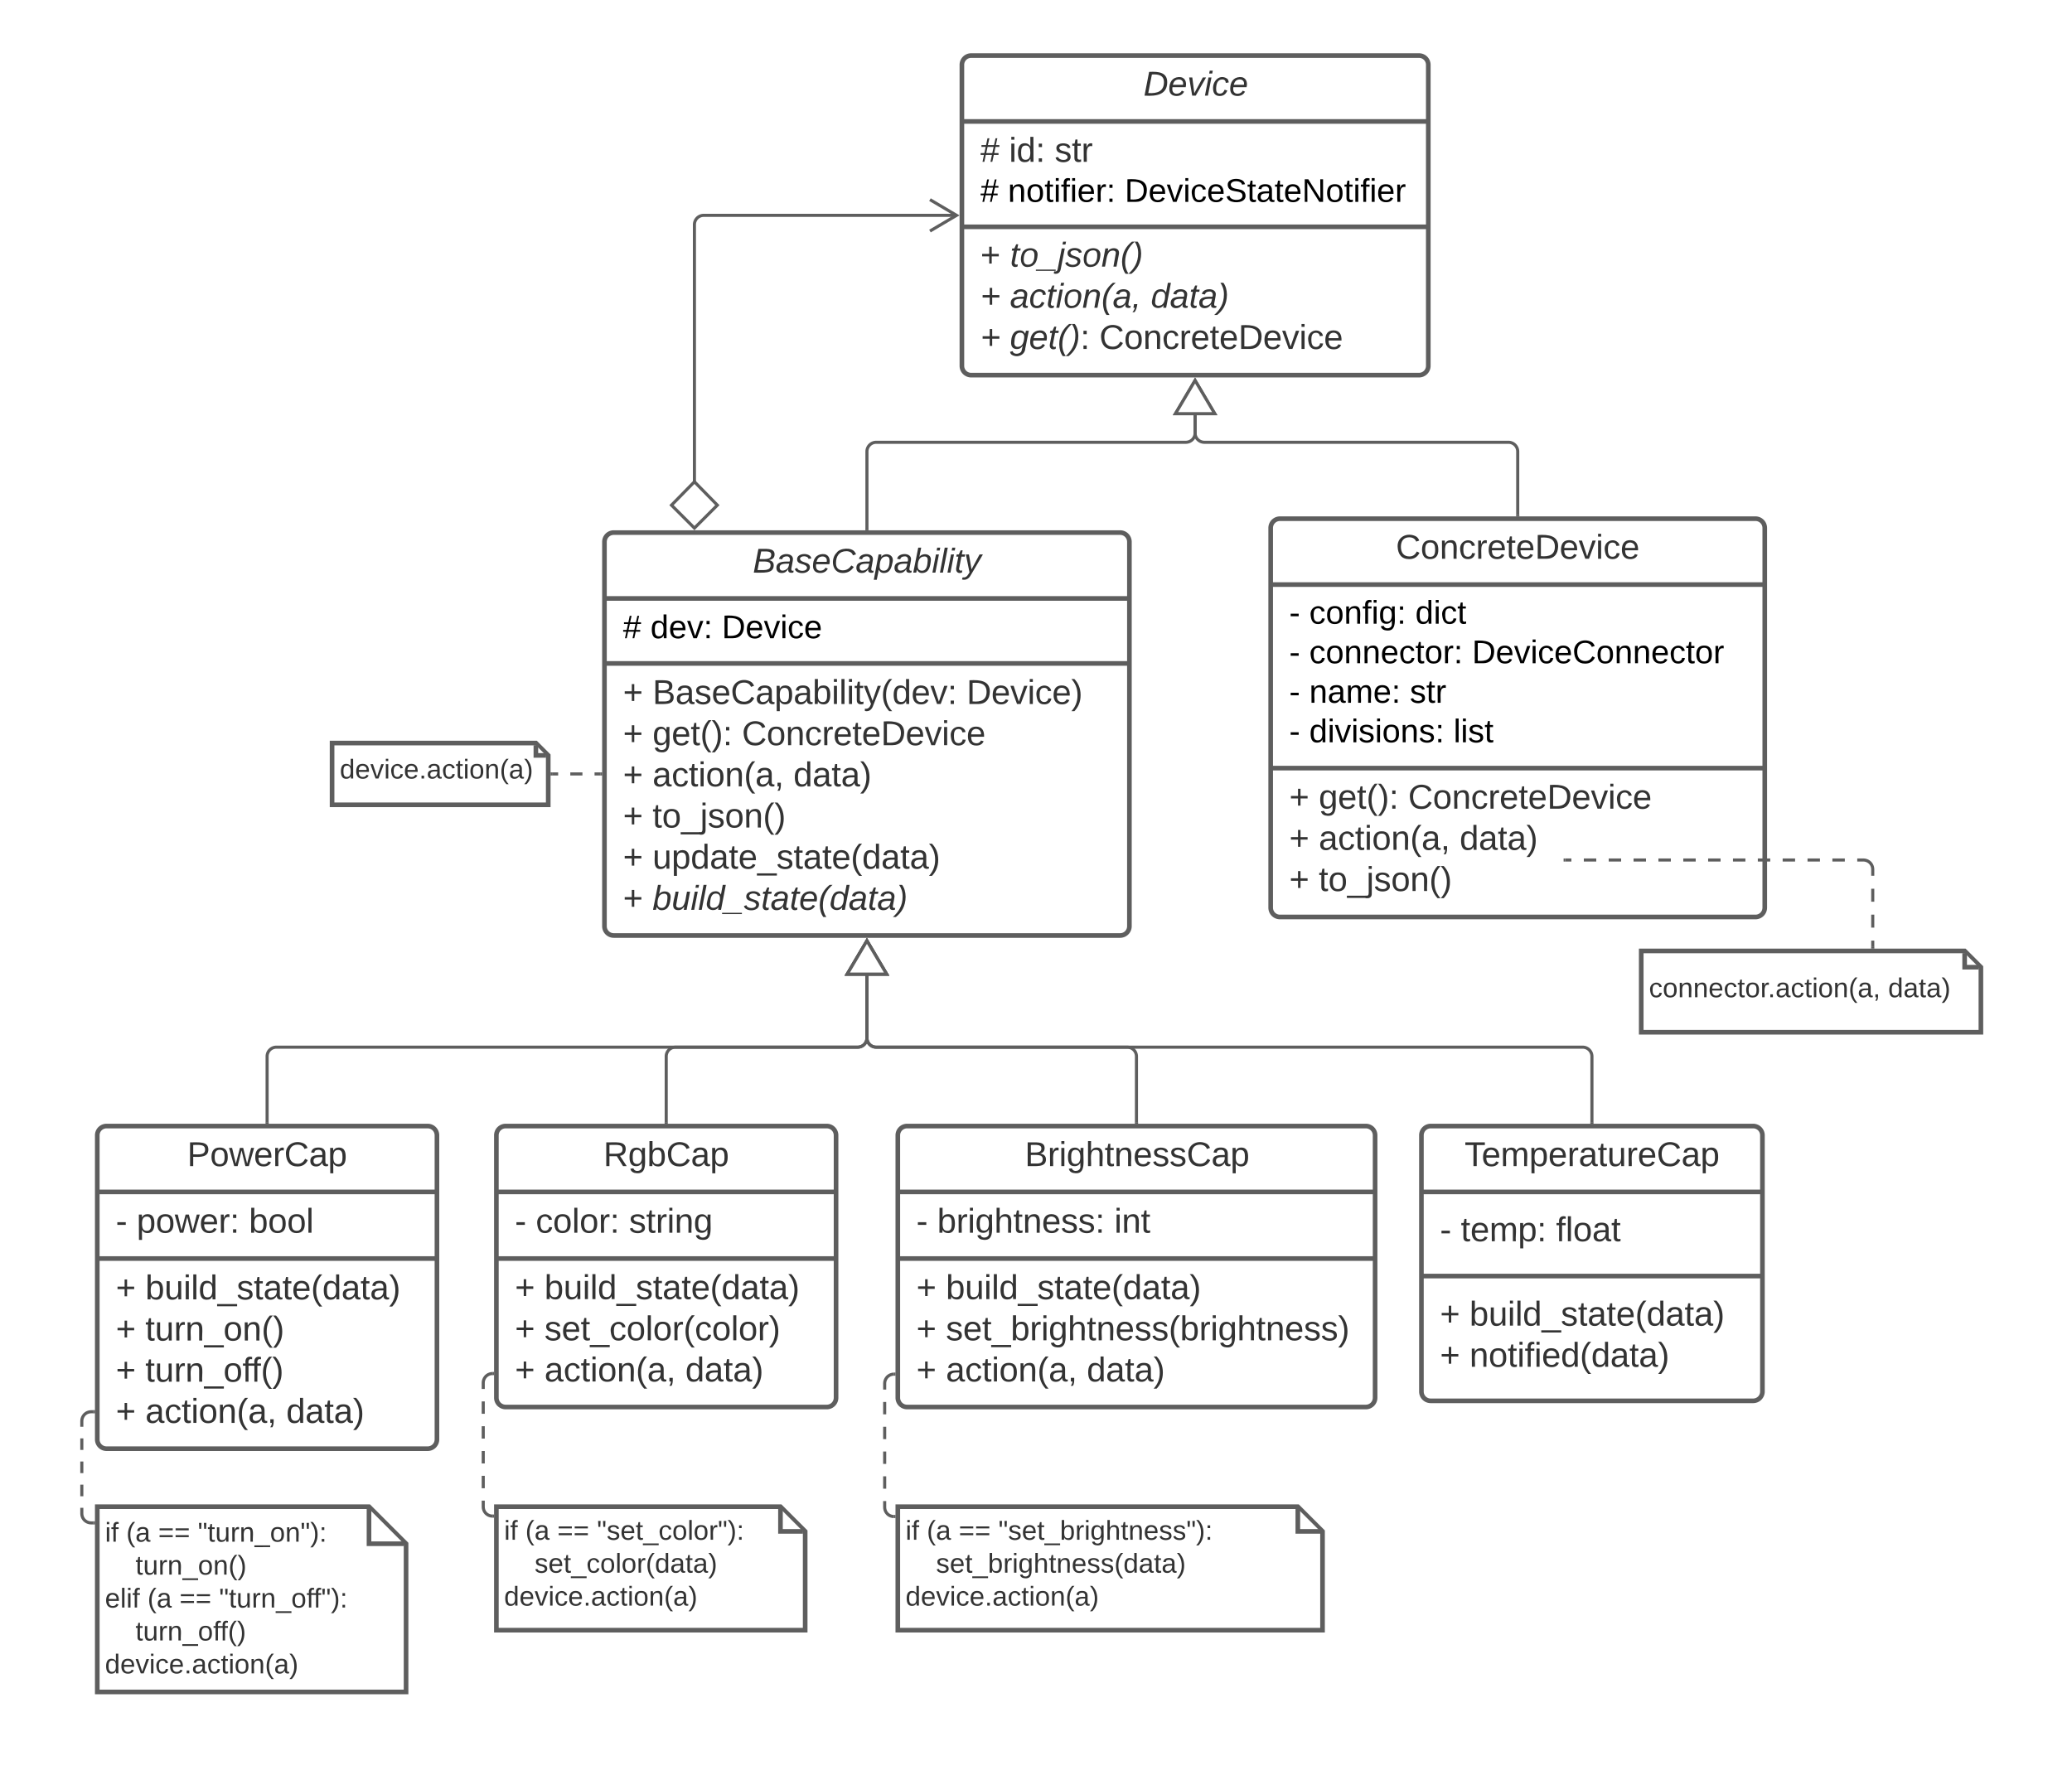 <svg xmlns="http://www.w3.org/2000/svg" xmlns:xlink="http://www.w3.org/1999/xlink" xmlns:lucid="lucid" width="1342" height="1153"><g transform="translate(4363 -1744)" lucid:page-tab-id="ZacJzwXg47t9"><path d="M-4300 2479.43a6 6 0 0 1 6-6h208a6 6 0 0 1 6 6v197a6 6 0 0 1-6 6h-208a6 6 0 0 1-6-6z" stroke="#5e5e5e" stroke-width="3" fill="#fff"/><path d="M-4300 2516.1h220m-220 43.16h220" stroke="#5e5e5e" stroke-width="3" fill="none"/><use xlink:href="#a" transform="matrix(1,0,0,1,-4292,2481.427) translate(50.241 17.944)"/><use xlink:href="#b" transform="matrix(1,0,0,1,-4288,2524.094) translate(0 18.444)"/><use xlink:href="#c" transform="matrix(1,0,0,1,-4288,2524.094) translate(13.519 18.444)"/><use xlink:href="#d" transform="matrix(1,0,0,1,-4288,2524.094) translate(86.235 18.444)"/><use xlink:href="#e" transform="matrix(1,0,0,1,-4288,2567.261) translate(0 18.444)"/><use xlink:href="#f" transform="matrix(1,0,0,1,-4288,2567.261) translate(19.136 18.444)"/><use xlink:href="#e" transform="matrix(1,0,0,1,-4288,2567.261) translate(0 45.111)"/><use xlink:href="#g" transform="matrix(1,0,0,1,-4288,2567.261) translate(19.136 45.111)"/><use xlink:href="#e" transform="matrix(1,0,0,1,-4288,2567.261) translate(0 71.778)"/><use xlink:href="#h" transform="matrix(1,0,0,1,-4288,2567.261) translate(19.136 71.778)"/><use xlink:href="#e" transform="matrix(1,0,0,1,-4288,2567.261) translate(0 98.444)"/><use xlink:href="#i" transform="matrix(1,0,0,1,-4288,2567.261) translate(19.136 98.444)"/><use xlink:href="#j" transform="matrix(1,0,0,1,-4288,2567.261) translate(110.37 98.444)"/><path d="M-3740 1786a6 6 0 0 1 6-6h290.08a6 6 0 0 1 6 6v195a6 6 0 0 1-6 6H-3734a6 6 0 0 1-6-6z" stroke="#5e5e5e" stroke-width="3" fill="#fff"/><path d="M-3740 1822.67h302.08m-302.08 68.26h302.08" stroke="#5e5e5e" stroke-width="3" fill="none"/><use xlink:href="#k" transform="matrix(1,0,0,1,-3732,1788) translate(109.611 17.944)"/><use xlink:href="#l" transform="matrix(1,0,0,1,-3728,1830.667) translate(0 18.144)"/><use xlink:href="#m" transform="matrix(1,0,0,1,-3728,1830.667) translate(18.519 18.144)"/><use xlink:href="#n" transform="matrix(1,0,0,1,-3728,1830.667) translate(48.086 18.144)"/><use xlink:href="#o" transform="matrix(1,0,0,1,-3728,1830.667) translate(0 44.1)"/><use xlink:href="#p" transform="matrix(1,0,0,1,-3728,1830.667) translate(17.778 44.1)"/><use xlink:href="#q" transform="matrix(1,0,0,1,-3728,1830.667) translate(93.452 44.1)"/><use xlink:href="#r" transform="matrix(1,0,0,1,-3728,1898.933) translate(0 17.778)"/><use xlink:href="#s" transform="matrix(1,0,0,1,-3728,1898.933) translate(19.136 17.778)"/><use xlink:href="#t" transform="matrix(1,0,0,1,-3728,1898.933) translate(0 44.444)"/><use xlink:href="#u" transform="matrix(1,0,0,1,-3728,1898.933) translate(19.136 44.444)"/><use xlink:href="#v" transform="matrix(1,0,0,1,-3728,1898.933) translate(110.37 44.444)"/><use xlink:href="#t" transform="matrix(1,0,0,1,-3728,1898.933) translate(0 71.111)"/><use xlink:href="#w" transform="matrix(1,0,0,1,-3728,1898.933) translate(19.136 71.111)"/><use xlink:href="#x" transform="matrix(1,0,0,1,-3728,1898.933) translate(77.037 71.111)"/><path d="M-4190 2470.93v-42.6a6 6 0 0 1 6-6h376.5a6 6 0 0 0 6-6v-40.35" stroke="#5e5e5e" stroke-width="2" fill="none"/><path d="M-4189 2471.93h-2v-1.03h2z" stroke="#5e5e5e" stroke-width=".05" fill="#5e5e5e"/><path d="M-3801.5 2353.46l12.73 21.52h-25.46z" stroke="#5e5e5e" stroke-width="2" fill="#fff"/><path d="M-3442.37 2479.43a6 6 0 0 1 6-6h208.87a6 6 0 0 1 6 6v166a6 6 0 0 1-6 6h-208.87a6 6 0 0 1-6-6z" stroke="#5e5e5e" stroke-width="3" fill="#fff"/><path d="M-3442.37 2516.1h220.87m-220.87 54.5h220.87" stroke="#5e5e5e" stroke-width="3" fill="none"/><use xlink:href="#y" transform="matrix(1,0,0,1,-3434.366,2481.427) translate(19.938 17.944)"/><use xlink:href="#b" transform="matrix(1,0,0,1,-3430.366,2524.094) translate(0 23.944)"/><use xlink:href="#z" transform="matrix(1,0,0,1,-3430.366,2524.094) translate(13.519 23.944)"/><use xlink:href="#A" transform="matrix(1,0,0,1,-3430.366,2524.094) translate(75.185 23.944)"/><use xlink:href="#e" transform="matrix(1,0,0,1,-3430.366,2578.594) translate(0 24.111)"/><use xlink:href="#f" transform="matrix(1,0,0,1,-3430.366,2578.594) translate(19.136 24.111)"/><use xlink:href="#e" transform="matrix(1,0,0,1,-3430.366,2578.594) translate(0 50.778)"/><use xlink:href="#B" transform="matrix(1,0,0,1,-3430.366,2578.594) translate(19.136 50.778)"/><path d="M-3331.93 2470.93v-42.6a6 6 0 0 0-6-6h-457.57a6 6 0 0 1-6-6v-40.35" stroke="#5e5e5e" stroke-width="2" fill="none"/><path d="M-3330.93 2471.93h-2v-1.03h2z" stroke="#5e5e5e" stroke-width=".05" fill="#5e5e5e"/><path d="M-3801.5 2353.46l12.73 21.52h-25.46z" stroke="#5e5e5e" stroke-width="2" fill="#fff"/><path d="M-3540 2086a6 6 0 0 1 6-6h308a6 6 0 0 1 6 6v246a6 6 0 0 1-6 6h-308a6 6 0 0 1-6-6z" stroke="#5e5e5e" stroke-width="3" fill="#fff"/><path d="M-3540 2122.67h320m-320 118.9h320" stroke="#5e5e5e" stroke-width="3" fill="none"/><use xlink:href="#C" transform="matrix(1,0,0,1,-3532,2088) translate(73.111 17.944)"/><use xlink:href="#D" transform="matrix(1,0,0,1,-3528,2130.667) translate(0 17.367)"/><use xlink:href="#E" transform="matrix(1,0,0,1,-3528,2130.667) translate(12.978 17.367)"/><use xlink:href="#F" transform="matrix(1,0,0,1,-3528,2130.667) translate(81.659 17.367)"/><use xlink:href="#D" transform="matrix(1,0,0,1,-3528,2130.667) translate(0 42.967)"/><use xlink:href="#G" transform="matrix(1,0,0,1,-3528,2130.667) translate(12.978 42.967)"/><use xlink:href="#H" transform="matrix(1,0,0,1,-3528,2130.667) translate(118.4 42.967)"/><use xlink:href="#D" transform="matrix(1,0,0,1,-3528,2130.667) translate(0 68.567)"/><use xlink:href="#I" transform="matrix(1,0,0,1,-3528,2130.667) translate(12.978 68.567)"/><use xlink:href="#J" transform="matrix(1,0,0,1,-3528,2130.667) translate(78.104 68.567)"/><use xlink:href="#D" transform="matrix(1,0,0,1,-3528,2130.667) translate(0 94.167)"/><use xlink:href="#K" transform="matrix(1,0,0,1,-3528,2130.667) translate(12.978 94.167)"/><use xlink:href="#L" transform="matrix(1,0,0,1,-3528,2130.667) translate(106.43 94.167)"/><use xlink:href="#e" transform="matrix(1,0,0,1,-3528,2249.567) translate(0 18.278)"/><use xlink:href="#M" transform="matrix(1,0,0,1,-3528,2249.567) translate(19.136 18.278)"/><use xlink:href="#N" transform="matrix(1,0,0,1,-3528,2249.567) translate(77.037 18.278)"/><use xlink:href="#e" transform="matrix(1,0,0,1,-3528,2249.567) translate(0 44.944)"/><use xlink:href="#i" transform="matrix(1,0,0,1,-3528,2249.567) translate(19.136 44.944)"/><use xlink:href="#O" transform="matrix(1,0,0,1,-3528,2249.567) translate(110.37 44.944)"/><use xlink:href="#e" transform="matrix(1,0,0,1,-3528,2249.567) translate(0 71.611)"/><use xlink:href="#P" transform="matrix(1,0,0,1,-3528,2249.567) translate(19.136 71.611)"/><path d="M-3380 2077.5v-41a6 6 0 0 0-6-6h-196.96a6 6 0 0 1-6-6v-11.52" stroke="#5e5e5e" stroke-width="2" fill="none"/><path d="M-3379 2078.5h-2v-1.03h2z" stroke="#5e5e5e" stroke-width=".05" fill="#5e5e5e"/><path d="M-3588.96 1990.46l12.73 21.52h-25.45z" stroke="#5e5e5e" stroke-width="2" fill="#fff"/><path d="M-3971.5 2095a6 6 0 0 1 6-6h328a6 6 0 0 1 6 6v249a6 6 0 0 1-6 6h-328a6 6 0 0 1-6-6z" stroke="#5e5e5e" stroke-width="3" fill="#fff"/><path d="M-3971.5 2131.66h340m-340 42.1h340" stroke="#5e5e5e" stroke-width="3" fill="none"/><use xlink:href="#Q" transform="matrix(1,0,0,1,-3963.5,2096.997) translate(88.049 17.944)"/><use xlink:href="#o" transform="matrix(1,0,0,1,-3959.5,2139.664) translate(0 17.767)"/><use xlink:href="#R" transform="matrix(1,0,0,1,-3959.5,2139.664) translate(17.778 17.767)"/><use xlink:href="#S" transform="matrix(1,0,0,1,-3959.5,2139.664) translate(64 17.767)"/><use xlink:href="#e" transform="matrix(1,0,0,1,-3959.5,2181.764) translate(0 18.278)"/><use xlink:href="#T" transform="matrix(1,0,0,1,-3959.5,2181.764) translate(19.136 18.278)"/><use xlink:href="#U" transform="matrix(1,0,0,1,-3959.5,2181.764) translate(222.531 18.278)"/><use xlink:href="#e" transform="matrix(1,0,0,1,-3959.5,2181.764) translate(0 44.944)"/><use xlink:href="#M" transform="matrix(1,0,0,1,-3959.5,2181.764) translate(19.136 44.944)"/><use xlink:href="#N" transform="matrix(1,0,0,1,-3959.5,2181.764) translate(77.037 44.944)"/><use xlink:href="#e" transform="matrix(1,0,0,1,-3959.5,2181.764) translate(0 71.611)"/><use xlink:href="#i" transform="matrix(1,0,0,1,-3959.5,2181.764) translate(19.136 71.611)"/><use xlink:href="#O" transform="matrix(1,0,0,1,-3959.5,2181.764) translate(110.37 71.611)"/><use xlink:href="#e" transform="matrix(1,0,0,1,-3959.5,2181.764) translate(0 98.278)"/><use xlink:href="#V" transform="matrix(1,0,0,1,-3959.5,2181.764) translate(19.136 98.278)"/><use xlink:href="#e" transform="matrix(1,0,0,1,-3959.5,2181.764) translate(0 124.944)"/><use xlink:href="#W" transform="matrix(1,0,0,1,-3959.5,2181.764) translate(19.136 124.944)"/><use xlink:href="#r" transform="matrix(1,0,0,1,-3959.5,2181.764) translate(0 151.611)"/><use xlink:href="#X" transform="matrix(1,0,0,1,-3959.5,2181.764) translate(19.136 151.611)"/><path d="M-3801.5 2086.5v-50a6 6 0 0 1 6-6h200.54a6 6 0 0 0 6-6v-11.52" stroke="#5e5e5e" stroke-width="2" fill="none"/><path d="M-3800.5 2087.5h-2v-1.03h2z" stroke="#5e5e5e" stroke-width=".05" fill="#5e5e5e"/><path d="M-3588.96 1990.46l12.73 21.52h-25.45z" stroke="#5e5e5e" stroke-width="2" fill="#fff"/><path d="M-4041.5 2479.43a6 6 0 0 1 6-6h208a6 6 0 0 1 6 6v170a6 6 0 0 1-6 6h-208a6 6 0 0 1-6-6z" stroke="#5e5e5e" stroke-width="3" fill="#fff"/><path d="M-4041.5 2516.1h220m-220 43.16h220" stroke="#5e5e5e" stroke-width="3" fill="none"/><g><use xlink:href="#Y" transform="matrix(1,0,0,1,-4033.5,2481.427) translate(61.321 17.944)"/></g><g><use xlink:href="#b" transform="matrix(1,0,0,1,-4029.5,2524.094) translate(0 18.444)"/><use xlink:href="#Z" transform="matrix(1,0,0,1,-4029.5,2524.094) translate(13.519 18.444)"/><use xlink:href="#aa" transform="matrix(1,0,0,1,-4029.5,2524.094) translate(73.889 18.444)"/></g><g><use xlink:href="#e" transform="matrix(1,0,0,1,-4029.5,2567.261) translate(0 18.278)"/><use xlink:href="#f" transform="matrix(1,0,0,1,-4029.5,2567.261) translate(19.136 18.278)"/><use xlink:href="#e" transform="matrix(1,0,0,1,-4029.5,2567.261) translate(0 44.944)"/><use xlink:href="#ab" transform="matrix(1,0,0,1,-4029.5,2567.261) translate(19.136 44.944)"/><use xlink:href="#e" transform="matrix(1,0,0,1,-4029.5,2567.261) translate(0 71.611)"/><use xlink:href="#i" transform="matrix(1,0,0,1,-4029.5,2567.261) translate(19.136 71.611)"/><use xlink:href="#j" transform="matrix(1,0,0,1,-4029.5,2567.261) translate(110.37 71.611)"/></g><path d="M-3931.5 2470.93v-42.6a6 6 0 0 1 6-6h118a6 6 0 0 0 6-6v-40.35" stroke="#5e5e5e" stroke-width="2" fill="none"/><path d="M-3930.5 2471.93h-2v-1.03h2z" stroke="#5e5e5e" stroke-width=".05" fill="#5e5e5e"/><path d="M-3801.5 2353.46l12.73 21.52h-25.46z" stroke="#5e5e5e" stroke-width="2" fill="#fff"/><path d="M-3913.23 2056.75V1889.5a6 6 0 0 1 6-6h163.9" stroke="#5e5e5e" stroke-width="2" fill="none"/><path d="M-3913.23 2086.08l-14.85-14.85 14.85-15.15 14.85 15.15z" stroke="#5e5e5e" stroke-width="2" fill="#fff"/><path d="M-3760.68 1893.68l17.22-10.18-17.22-10.18" stroke="#5e5e5e" stroke-width="2" fill="none"/><path d="M-3781.5 2479.43a6 6 0 0 1 6-6h297.13a6 6 0 0 1 6 6v170a6 6 0 0 1-6 6h-297.13a6 6 0 0 1-6-6z" stroke="#5e5e5e" stroke-width="3" fill="#fff"/><path d="M-3781.5 2516.1h309.13m-309.13 43.16h309.13" stroke="#5e5e5e" stroke-width="3" fill="none"/><g><use xlink:href="#ac" transform="matrix(1,0,0,1,-3773.5,2481.427) translate(74.253 17.944)"/></g><g><use xlink:href="#b" transform="matrix(1,0,0,1,-3769.5,2524.094) translate(0 18.444)"/><use xlink:href="#ad" transform="matrix(1,0,0,1,-3769.5,2524.094) translate(13.519 18.444)"/><use xlink:href="#ae" transform="matrix(1,0,0,1,-3769.5,2524.094) translate(128.21 18.444)"/></g><g><use xlink:href="#e" transform="matrix(1,0,0,1,-3769.5,2567.261) translate(0 18.278)"/><use xlink:href="#f" transform="matrix(1,0,0,1,-3769.5,2567.261) translate(19.136 18.278)"/><use xlink:href="#e" transform="matrix(1,0,0,1,-3769.5,2567.261) translate(0 44.944)"/><use xlink:href="#af" transform="matrix(1,0,0,1,-3769.5,2567.261) translate(19.136 44.944)"/><use xlink:href="#e" transform="matrix(1,0,0,1,-3769.5,2567.261) translate(0 71.611)"/><use xlink:href="#i" transform="matrix(1,0,0,1,-3769.5,2567.261) translate(19.136 71.611)"/><use xlink:href="#j" transform="matrix(1,0,0,1,-3769.5,2567.261) translate(110.37 71.611)"/></g><path d="M-3626.93 2470.93v-42.6a6 6 0 0 0-6-6h-162.57a6 6 0 0 1-6-6v-40.35" stroke="#5e5e5e" stroke-width="2" fill="none"/><path d="M-3625.93 2471.93h-2v-1.03h2z" stroke="#5e5e5e" stroke-width=".05" fill="#5e5e5e"/><path d="M-3801.5 2353.46l12.73 21.52h-25.46z" stroke="#5e5e5e" stroke-width="2" fill="#fff"/><path d="M-4300 2720h176l24 24v96h-200z" stroke="#5e5e5e" stroke-width="3" fill="#fff"/><path d="M-4124 2721.43V2744h22.57" stroke="#5e5e5e" stroke-width="3" fill="#fff"/><g><use xlink:href="#ag" transform="matrix(1,0,0,1,-4295,2725) translate(0 17.66)"/><use xlink:href="#ah" transform="matrix(1,0,0,1,-4295,2725) translate(13.778 17.66)"/><use xlink:href="#ai" transform="matrix(1,0,0,1,-4295,2725) translate(34.469 17.66)"/><use xlink:href="#aj" transform="matrix(1,0,0,1,-4295,2725) translate(60.148 17.66)"/><use xlink:href="#ak" transform="matrix(1,0,0,1,-4295,2725) translate(0 38.993)"/><use xlink:href="#al" transform="matrix(1,0,0,1,-4295,2725) translate(19.753 38.993)"/><use xlink:href="#am" transform="matrix(1,0,0,1,-4295,2725) translate(0 60.326)"/><use xlink:href="#ah" transform="matrix(1,0,0,1,-4295,2725) translate(27.556 60.326)"/><use xlink:href="#ai" transform="matrix(1,0,0,1,-4295,2725) translate(48.247 60.326)"/><use xlink:href="#an" transform="matrix(1,0,0,1,-4295,2725) translate(73.926 60.326)"/><use xlink:href="#ak" transform="matrix(1,0,0,1,-4295,2725) translate(0 81.66)"/><use xlink:href="#ao" transform="matrix(1,0,0,1,-4295,2725) translate(19.753 81.66)"/><use xlink:href="#ap" transform="matrix(1,0,0,1,-4295,2725) translate(0 102.993)"/></g><path d="M-4041.5 2720h184l16 16v64h-200z" stroke="#5e5e5e" stroke-width="3" fill="#fff"/><path d="M-3857.5 2721.43V2736h14.57" stroke="#5e5e5e" stroke-width="3" fill="#fff"/><g><use xlink:href="#ag" transform="matrix(1,0,0,1,-4036.5,2725) translate(0 16.41)"/><use xlink:href="#ah" transform="matrix(1,0,0,1,-4036.5,2725) translate(13.778 16.41)"/><use xlink:href="#ai" transform="matrix(1,0,0,1,-4036.5,2725) translate(34.469 16.41)"/><use xlink:href="#aq" transform="matrix(1,0,0,1,-4036.5,2725) translate(60.148 16.41)"/><use xlink:href="#ak" transform="matrix(1,0,0,1,-4036.5,2725) translate(0 37.743)"/><use xlink:href="#ar" transform="matrix(1,0,0,1,-4036.5,2725) translate(19.753 37.743)"/><use xlink:href="#ap" transform="matrix(1,0,0,1,-4036.5,2725) translate(0 59.076)"/></g><path d="M-3781.5 2720h259.08l16 16v64h-275.08z" stroke="#5e5e5e" stroke-width="3" fill="#fff"/><path d="M-3522.42 2721.43V2736h14.58" stroke="#5e5e5e" stroke-width="3" fill="#fff"/><g><use xlink:href="#ag" transform="matrix(1,0,0,1,-3776.5,2725) translate(0 16.41)"/><use xlink:href="#ah" transform="matrix(1,0,0,1,-3776.5,2725) translate(13.778 16.41)"/><use xlink:href="#ai" transform="matrix(1,0,0,1,-3776.5,2725) translate(34.469 16.41)"/><use xlink:href="#as" transform="matrix(1,0,0,1,-3776.5,2725) translate(60.148 16.41)"/><use xlink:href="#ak" transform="matrix(1,0,0,1,-3776.5,2725) translate(0 37.743)"/><use xlink:href="#at" transform="matrix(1,0,0,1,-3776.5,2725) translate(19.753 37.743)"/><use xlink:href="#ap" transform="matrix(1,0,0,1,-3776.5,2725) translate(0 59.076)"/></g><path d="M-4302.5 2658.5h-1.5l-.94.07-.9.22-.88.35-.8.5-.72.6-.6.72-.5.8-.37.88-.23.9-.07.95v3.75m0 7.5v7.5m0 7.5v7.5m0 7.5v7.5m0 7.5v3.75l.07.94.22.9.35.88.5.8.6.72.72.6.8.5.88.36.9.23.95.07h1.5" stroke="#5e5e5e" stroke-width="2" fill="none"/><path d="M-4301.5 2659.5h-1.03v-2h1.03zM-4301.5 2731.5h-1.03v-2h1.03z" stroke="#5e5e5e" stroke-width=".05" fill="#5e5e5e"/><path d="M-4044 2633.75l-.94.07-.9.22-.88.36-.8.5-.72.6-.6.72-.5.8-.37.87-.23.9-.07.95v4.02m0 8.03v8.04m0 8.03v8.04m0 8.05v8.03m0 8.04v8.04m0 8.03v4l.07.95.22.9.35.88.5.8.6.72.72.6.8.5.88.37.9.22.95.07" stroke="#5e5e5e" stroke-width="2" fill="none"/><path d="M-4043 2634.75h-1.03v-2h1.03zM-4043 2727.1h-1.03v-2h1.03z" stroke="#5e5e5e" stroke-width=".05" fill="#5e5e5e"/><path d="M-3784 2634.12l-.94.08-.9.22-.88.36-.8.5-.72.6-.6.72-.5.8-.37.87-.23.9-.07.95v4.02m0 8.02v8.02m0 8.03v8.03m0 8.02v8.03m0 8.02v8.02m0 8.03v4l.07.95.22.9.35.88.5.8.6.72.72.62.8.5.88.35.9.22.95.06" stroke="#5e5e5e" stroke-width="2" fill="none"/><path d="M-3783 2635.12h-1.03v-2h1.03zM-3783 2727.36h-1.03v-2h1.03z" stroke="#5e5e5e" stroke-width=".05" fill="#5e5e5e"/><path d="M-4147.92 2225.34h132l8 8v32h-140z" stroke="#5e5e5e" stroke-width="3" fill="#fff"/><path d="M-4015.92 2226.76v6.57h6.58" stroke="#5e5e5e" stroke-width="3" fill="#fff"/><g><use xlink:href="#ap" transform="matrix(1,0,0,1,-4142.917,2230.335) translate(0 17.972)"/></g><path d="M-4005.42 2245.34h3.93m7.86 0h7.86m7.85 0h3.93" stroke="#5e5e5e" stroke-width="2" fill="none"/><path d="M-4005.4 2246.34h-1.02v-2h1.03zM-3973 2246.34h-1.03v-2h1.03z" stroke="#5e5e5e" stroke-width=".05" fill="#5e5e5e"/><path d="M-3300 2360h209.47l10.53 10.53v42.14h-220z" stroke="#5e5e5e" stroke-width="3" fill="#fff"/><path d="M-3090.53 2361.43v9.1h9.1" stroke="#5e5e5e" stroke-width="3" fill="#fff"/><g><use xlink:href="#au" transform="matrix(1,0,0,1,-3295,2365) translate(0 24.972)"/><use xlink:href="#av" transform="matrix(1,0,0,1,-3295,2365) translate(154.914 24.972)"/></g><path d="M-3150.05 2357.5v-4.2m0-8.4v-8.4m0-8.4v-8.4m0-8.4v-4.2l-.08-.95-.22-.9-.36-.88-.5-.8-.6-.72-.73-.6-.8-.5-.87-.36-.92-.23-.93-.08h-4.03m-8.05 0h-8.05m-8.05 0h-8.05m-8.06 0h-8.05m-8.04 0h-8.05m-8.04 0h-8.05m-8.04 0h-8.05m-8.05 0h-8.05m-8.05 0h-8.05m-8.05 0h-8.05m-8.05 0h-8.05m-8.06 0h-8.05m-8.06 0h-4.02" stroke="#5e5e5e" stroke-width="2" fill="none"/><path d="M-3149.05 2358.5h-2v-1.03h2z" stroke="#5e5e5e" stroke-width=".05" fill="#5e5e5e"/><path d="M-3349.26 2301.1h-1.02" stroke="#5e5e5e" stroke-width="2" fill="none"/><defs><path fill="#333" d="M30-248c87 1 191-15 191 75 0 78-77 80-158 76V0H30v-248zm33 125c57 0 124 11 124-50 0-59-68-47-124-48v98" id="aw"/><path fill="#333" d="M100-194c62-1 85 37 85 99 1 63-27 99-86 99S16-35 15-95c0-66 28-99 85-99zM99-20c44 1 53-31 53-75 0-43-8-75-51-75s-53 32-53 75 10 74 51 75" id="ax"/><path fill="#333" d="M206 0h-36l-40-164L89 0H53L-1-190h32L70-26l43-164h34l41 164 42-164h31" id="ay"/><path fill="#333" d="M100-194c63 0 86 42 84 106H49c0 40 14 67 53 68 26 1 43-12 49-29l28 8c-11 28-37 45-77 45C44 4 14-33 15-96c1-61 26-98 85-98zm52 81c6-60-76-77-97-28-3 7-6 17-6 28h103" id="az"/><path fill="#333" d="M114-163C36-179 61-72 57 0H25l-1-190h30c1 12-1 29 2 39 6-27 23-49 58-41v29" id="aA"/><path fill="#333" d="M212-179c-10-28-35-45-73-45-59 0-87 40-87 99 0 60 29 101 89 101 43 0 62-24 78-52l27 14C228-24 195 4 139 4 59 4 22-46 18-125c-6-104 99-153 187-111 19 9 31 26 39 46" id="aB"/><path fill="#333" d="M141-36C126-15 110 5 73 4 37 3 15-17 15-53c-1-64 63-63 125-63 3-35-9-54-41-54-24 1-41 7-42 31l-33-3c5-37 33-52 76-52 45 0 72 20 72 64v82c-1 20 7 32 28 27v20c-31 9-61-2-59-35zM48-53c0 20 12 33 32 33 41-3 63-29 60-74-43 2-92-5-92 41" id="aC"/><path fill="#333" d="M115-194c55 1 70 41 70 98S169 2 115 4C84 4 66-9 55-30l1 105H24l-1-265h31l2 30c10-21 28-34 59-34zm-8 174c40 0 45-34 45-75s-6-73-45-74c-42 0-51 32-51 76 0 43 10 73 51 73" id="aD"/><g id="a"><use transform="matrix(0.062,0,0,0.062,0,0)" xlink:href="#aw"/><use transform="matrix(0.062,0,0,0.062,14.815,0)" xlink:href="#ax"/><use transform="matrix(0.062,0,0,0.062,27.16,0)" xlink:href="#ay"/><use transform="matrix(0.062,0,0,0.062,43.148,0)" xlink:href="#az"/><use transform="matrix(0.062,0,0,0.062,55.494,0)" xlink:href="#aA"/><use transform="matrix(0.062,0,0,0.062,62.84,0)" xlink:href="#aB"/><use transform="matrix(0.062,0,0,0.062,78.827,0)" xlink:href="#aC"/><use transform="matrix(0.062,0,0,0.062,91.173,0)" xlink:href="#aD"/></g><path fill="#333" d="M16-82v-28h88v28H16" id="aE"/><use transform="matrix(0.062,0,0,0.062,0,0)" xlink:href="#aE" id="b"/><path fill="#333" d="M33-154v-36h34v36H33zM33 0v-36h34V0H33" id="aF"/><g id="c"><use transform="matrix(0.062,0,0,0.062,0,0)" xlink:href="#aD"/><use transform="matrix(0.062,0,0,0.062,12.346,0)" xlink:href="#ax"/><use transform="matrix(0.062,0,0,0.062,24.691,0)" xlink:href="#ay"/><use transform="matrix(0.062,0,0,0.062,40.679,0)" xlink:href="#az"/><use transform="matrix(0.062,0,0,0.062,53.025,0)" xlink:href="#aA"/><use transform="matrix(0.062,0,0,0.062,60.37,0)" xlink:href="#aF"/></g><path fill="#333" d="M115-194c53 0 69 39 70 98 0 66-23 100-70 100C84 3 66-7 56-30L54 0H23l1-261h32v101c10-23 28-34 59-34zm-8 174c40 0 45-34 45-75 0-40-5-75-45-74-42 0-51 32-51 76 0 43 10 73 51 73" id="aG"/><path fill="#333" d="M24 0v-261h32V0H24" id="aH"/><g id="d"><use transform="matrix(0.062,0,0,0.062,0,0)" xlink:href="#aG"/><use transform="matrix(0.062,0,0,0.062,12.346,0)" xlink:href="#ax"/><use transform="matrix(0.062,0,0,0.062,24.691,0)" xlink:href="#ax"/><use transform="matrix(0.062,0,0,0.062,37.037,0)" xlink:href="#aH"/></g><path fill="#333" d="M118-107v75H92v-75H18v-26h74v-75h26v75h74v26h-74" id="aI"/><use transform="matrix(0.062,0,0,0.062,0,0)" xlink:href="#aI" id="e"/><path fill="#333" d="M84 4C-5 8 30-112 23-190h32v120c0 31 7 50 39 49 72-2 45-101 50-169h31l1 190h-30c-1-10 1-25-2-33-11 22-28 36-60 37" id="aJ"/><path fill="#333" d="M24-231v-30h32v30H24zM24 0v-190h32V0H24" id="aK"/><path fill="#333" d="M85-194c31 0 48 13 60 33l-1-100h32l1 261h-30c-2-10 0-23-3-31C134-8 116 4 85 4 32 4 16-35 15-94c0-66 23-100 70-100zm9 24c-40 0-46 34-46 75 0 40 6 74 45 74 42 0 51-32 51-76 0-42-9-74-50-73" id="aL"/><path fill="#333" d="M-5 72V49h209v23H-5" id="aM"/><path fill="#333" d="M135-143c-3-34-86-38-87 0 15 53 115 12 119 90S17 21 10-45l28-5c4 36 97 45 98 0-10-56-113-15-118-90-4-57 82-63 122-42 12 7 21 19 24 35" id="aN"/><path fill="#333" d="M59-47c-2 24 18 29 38 22v24C64 9 27 4 27-40v-127H5v-23h24l9-43h21v43h35v23H59v120" id="aO"/><path fill="#333" d="M87 75C49 33 22-17 22-94c0-76 28-126 65-167h31c-38 41-64 92-64 168S80 34 118 75H87" id="aP"/><path fill="#333" d="M33-261c38 41 65 92 65 168S71 34 33 75H2C39 34 66-17 66-93S39-220 2-261h31" id="aQ"/><g id="f"><use transform="matrix(0.062,0,0,0.062,0,0)" xlink:href="#aG"/><use transform="matrix(0.062,0,0,0.062,12.346,0)" xlink:href="#aJ"/><use transform="matrix(0.062,0,0,0.062,24.691,0)" xlink:href="#aK"/><use transform="matrix(0.062,0,0,0.062,29.568,0)" xlink:href="#aH"/><use transform="matrix(0.062,0,0,0.062,34.444,0)" xlink:href="#aL"/><use transform="matrix(0.062,0,0,0.062,46.79,0)" xlink:href="#aM"/><use transform="matrix(0.062,0,0,0.062,59.136,0)" xlink:href="#aN"/><use transform="matrix(0.062,0,0,0.062,70.247,0)" xlink:href="#aO"/><use transform="matrix(0.062,0,0,0.062,76.42,0)" xlink:href="#aC"/><use transform="matrix(0.062,0,0,0.062,88.765,0)" xlink:href="#aO"/><use transform="matrix(0.062,0,0,0.062,94.938,0)" xlink:href="#az"/><use transform="matrix(0.062,0,0,0.062,107.284,0)" xlink:href="#aP"/><use transform="matrix(0.062,0,0,0.062,114.63,0)" xlink:href="#aL"/><use transform="matrix(0.062,0,0,0.062,126.975,0)" xlink:href="#aC"/><use transform="matrix(0.062,0,0,0.062,139.321,0)" xlink:href="#aO"/><use transform="matrix(0.062,0,0,0.062,145.494,0)" xlink:href="#aC"/><use transform="matrix(0.062,0,0,0.062,157.84,0)" xlink:href="#aQ"/></g><path fill="#333" d="M117-194c89-4 53 116 60 194h-32v-121c0-31-8-49-39-48C34-167 62-67 57 0H25l-1-190h30c1 10-1 24 2 32 11-22 29-35 61-36" id="aR"/><g id="g"><use transform="matrix(0.062,0,0,0.062,0,0)" xlink:href="#aO"/><use transform="matrix(0.062,0,0,0.062,6.173,0)" xlink:href="#aJ"/><use transform="matrix(0.062,0,0,0.062,18.519,0)" xlink:href="#aA"/><use transform="matrix(0.062,0,0,0.062,25.864,0)" xlink:href="#aR"/><use transform="matrix(0.062,0,0,0.062,38.21,0)" xlink:href="#aM"/><use transform="matrix(0.062,0,0,0.062,50.556,0)" xlink:href="#ax"/><use transform="matrix(0.062,0,0,0.062,62.901,0)" xlink:href="#aR"/><use transform="matrix(0.062,0,0,0.062,75.247,0)" xlink:href="#aP"/><use transform="matrix(0.062,0,0,0.062,82.593,0)" xlink:href="#aQ"/></g><path fill="#333" d="M101-234c-31-9-42 10-38 44h38v23H63V0H32v-167H5v-23h27c-7-52 17-82 69-68v24" id="aS"/><g id="h"><use transform="matrix(0.062,0,0,0.062,0,0)" xlink:href="#aO"/><use transform="matrix(0.062,0,0,0.062,6.173,0)" xlink:href="#aJ"/><use transform="matrix(0.062,0,0,0.062,18.519,0)" xlink:href="#aA"/><use transform="matrix(0.062,0,0,0.062,25.864,0)" xlink:href="#aR"/><use transform="matrix(0.062,0,0,0.062,38.21,0)" xlink:href="#aM"/><use transform="matrix(0.062,0,0,0.062,50.556,0)" xlink:href="#ax"/><use transform="matrix(0.062,0,0,0.062,62.901,0)" xlink:href="#aS"/><use transform="matrix(0.062,0,0,0.062,68.642,0)" xlink:href="#aS"/><use transform="matrix(0.062,0,0,0.062,74.815,0)" xlink:href="#aP"/><use transform="matrix(0.062,0,0,0.062,82.16,0)" xlink:href="#aQ"/></g><path fill="#333" d="M96-169c-40 0-48 33-48 73s9 75 48 75c24 0 41-14 43-38l32 2c-6 37-31 61-74 61-59 0-76-41-82-99-10-93 101-131 147-64 4 7 5 14 7 22l-32 3c-4-21-16-35-41-35" id="aT"/><path fill="#333" d="M68-38c1 34 0 65-14 84H32c9-13 17-26 17-46H33v-38h35" id="aU"/><g id="i"><use transform="matrix(0.062,0,0,0.062,0,0)" xlink:href="#aC"/><use transform="matrix(0.062,0,0,0.062,12.346,0)" xlink:href="#aT"/><use transform="matrix(0.062,0,0,0.062,23.457,0)" xlink:href="#aO"/><use transform="matrix(0.062,0,0,0.062,29.63,0)" xlink:href="#aK"/><use transform="matrix(0.062,0,0,0.062,34.506,0)" xlink:href="#ax"/><use transform="matrix(0.062,0,0,0.062,46.852,0)" xlink:href="#aR"/><use transform="matrix(0.062,0,0,0.062,59.198,0)" xlink:href="#aP"/><use transform="matrix(0.062,0,0,0.062,66.543,0)" xlink:href="#aC"/><use transform="matrix(0.062,0,0,0.062,78.889,0)" xlink:href="#aU"/></g><g id="j"><use transform="matrix(0.062,0,0,0.062,0,0)" xlink:href="#aL"/><use transform="matrix(0.062,0,0,0.062,12.346,0)" xlink:href="#aC"/><use transform="matrix(0.062,0,0,0.062,24.691,0)" xlink:href="#aO"/><use transform="matrix(0.062,0,0,0.062,30.864,0)" xlink:href="#aC"/><use transform="matrix(0.062,0,0,0.062,43.21,0)" xlink:href="#aQ"/></g><path fill="#333" d="M248-139C247-14 144 9 11 0l48-248c105-6 190 8 189 109zm-34 0c1-70-52-87-126-82L50-27c98 7 163-21 164-112" id="aV"/><path fill="#333" d="M111-194c62-3 86 47 72 106H45c-7 38 6 69 45 68 27-1 43-14 53-32l24 11C152-15 129 4 87 4 38 3 12-23 12-71c0-70 32-119 99-123zm44 81c14-66-71-72-95-28-4 8-8 17-11 28h106" id="aW"/><path fill="#333" d="M89 0H52L20-190h33L74-25l89-165h34" id="aX"/><path fill="#333" d="M50-231l6-30h32l-6 30H50zM6 0l37-190h31L37 0H6" id="aY"/><path fill="#333" d="M44-68c0 29 11 47 38 47 30 0 42-19 51-41l28 9C148-21 126 4 82 4 31 4 10-29 12-85c3-77 74-140 146-93 12 8 15 23 18 40l-31 5c-1-22-13-36-36-36-52 0-65 49-65 101" id="aZ"/><g id="k"><use transform="matrix(0.062,0,0,0.062,0,0)" xlink:href="#aV"/><use transform="matrix(0.062,0,0,0.062,15.988,0)" xlink:href="#aW"/><use transform="matrix(0.062,0,0,0.062,28.333,0)" xlink:href="#aX"/><use transform="matrix(0.062,0,0,0.062,39.444,0)" xlink:href="#aY"/><use transform="matrix(0.062,0,0,0.062,44.321,0)" xlink:href="#aZ"/><use transform="matrix(0.062,0,0,0.062,55.432,0)" xlink:href="#aW"/></g><path fill="#333" d="M158-156l-14 65h45v19h-49L124 0h-19l15-72H56L41 0H22l15-72H2v-19h39l14-65H11v-19h48l15-71h20l-16 71h64l16-71h19l-16 71h37v19h-40zm-83 0L61-91h63l14-65H75" id="ba"/><use transform="matrix(0.062,0,0,0.062,0,0)" xlink:href="#ba" id="l"/><g id="m"><use transform="matrix(0.062,0,0,0.062,0,0)" xlink:href="#aK"/><use transform="matrix(0.062,0,0,0.062,4.877,0)" xlink:href="#aL"/><use transform="matrix(0.062,0,0,0.062,17.222,0)" xlink:href="#aF"/></g><g id="n"><use transform="matrix(0.062,0,0,0.062,0,0)" xlink:href="#aN"/><use transform="matrix(0.062,0,0,0.062,11.111,0)" xlink:href="#aO"/><use transform="matrix(0.062,0,0,0.062,17.284,0)" xlink:href="#aA"/></g><path d="M158-156l-14 65h45v19h-49L124 0h-19l15-72H56L41 0H22l15-72H2v-19h39l14-65H11v-19h48l15-71h20l-16 71h64l16-71h19l-16 71h37v19h-40zm-83 0L61-91h63l14-65H75" id="bb"/><use transform="matrix(0.059,0,0,0.059,0,0)" xlink:href="#bb" id="o"/><path d="M117-194c89-4 53 116 60 194h-32v-121c0-31-8-49-39-48C34-167 62-67 57 0H25l-1-190h30c1 10-1 24 2 32 11-22 29-35 61-36" id="bc"/><path d="M100-194c62-1 85 37 85 99 1 63-27 99-86 99S16-35 15-95c0-66 28-99 85-99zM99-20c44 1 53-31 53-75 0-43-8-75-51-75s-53 32-53 75 10 74 51 75" id="bd"/><path d="M59-47c-2 24 18 29 38 22v24C64 9 27 4 27-40v-127H5v-23h24l9-43h21v43h35v23H59v120" id="be"/><path d="M24-231v-30h32v30H24zM24 0v-190h32V0H24" id="bf"/><path d="M101-234c-31-9-42 10-38 44h38v23H63V0H32v-167H5v-23h27c-7-52 17-82 69-68v24" id="bg"/><path d="M100-194c63 0 86 42 84 106H49c0 40 14 67 53 68 26 1 43-12 49-29l28 8c-11 28-37 45-77 45C44 4 14-33 15-96c1-61 26-98 85-98zm52 81c6-60-76-77-97-28-3 7-6 17-6 28h103" id="bh"/><path d="M114-163C36-179 61-72 57 0H25l-1-190h30c1 12-1 29 2 39 6-27 23-49 58-41v29" id="bi"/><path d="M33-154v-36h34v36H33zM33 0v-36h34V0H33" id="bj"/><g id="p"><use transform="matrix(0.059,0,0,0.059,0,0)" xlink:href="#bc"/><use transform="matrix(0.059,0,0,0.059,11.852,0)" xlink:href="#bd"/><use transform="matrix(0.059,0,0,0.059,23.704,0)" xlink:href="#be"/><use transform="matrix(0.059,0,0,0.059,29.63,0)" xlink:href="#bf"/><use transform="matrix(0.059,0,0,0.059,34.311,0)" xlink:href="#bg"/><use transform="matrix(0.059,0,0,0.059,40.237,0)" xlink:href="#bf"/><use transform="matrix(0.059,0,0,0.059,44.919,0)" xlink:href="#bh"/><use transform="matrix(0.059,0,0,0.059,56.77,0)" xlink:href="#bi"/><use transform="matrix(0.059,0,0,0.059,63.822,0)" xlink:href="#bj"/></g><path d="M30-248c118-7 216 8 213 122C240-48 200 0 122 0H30v-248zM63-27c89 8 146-16 146-99s-60-101-146-95v194" id="bk"/><path d="M108 0H70L1-190h34L89-25l56-165h34" id="bl"/><path d="M96-169c-40 0-48 33-48 73s9 75 48 75c24 0 41-14 43-38l32 2c-6 37-31 61-74 61-59 0-76-41-82-99-10-93 101-131 147-64 4 7 5 14 7 22l-32 3c-4-21-16-35-41-35" id="bm"/><path d="M185-189c-5-48-123-54-124 2 14 75 158 14 163 119 3 78-121 87-175 55-17-10-28-26-33-46l33-7c5 56 141 63 141-1 0-78-155-14-162-118-5-82 145-84 179-34 5 7 8 16 11 25" id="bn"/><path d="M141-36C126-15 110 5 73 4 37 3 15-17 15-53c-1-64 63-63 125-63 3-35-9-54-41-54-24 1-41 7-42 31l-33-3c5-37 33-52 76-52 45 0 72 20 72 64v82c-1 20 7 32 28 27v20c-31 9-61-2-59-35zM48-53c0 20 12 33 32 33 41-3 63-29 60-74-43 2-92-5-92 41" id="bo"/><path d="M190 0L58-211 59 0H30v-248h39L202-35l-2-213h31V0h-41" id="bp"/><g id="q"><use transform="matrix(0.059,0,0,0.059,0,0)" xlink:href="#bk"/><use transform="matrix(0.059,0,0,0.059,15.348,0)" xlink:href="#bh"/><use transform="matrix(0.059,0,0,0.059,27.2,0)" xlink:href="#bl"/><use transform="matrix(0.059,0,0,0.059,37.867,0)" xlink:href="#bf"/><use transform="matrix(0.059,0,0,0.059,42.548,0)" xlink:href="#bm"/><use transform="matrix(0.059,0,0,0.059,53.215,0)" xlink:href="#bh"/><use transform="matrix(0.059,0,0,0.059,65.067,0)" xlink:href="#bn"/><use transform="matrix(0.059,0,0,0.059,79.289,0)" xlink:href="#be"/><use transform="matrix(0.059,0,0,0.059,85.215,0)" xlink:href="#bo"/><use transform="matrix(0.059,0,0,0.059,97.067,0)" xlink:href="#be"/><use transform="matrix(0.059,0,0,0.059,102.993,0)" xlink:href="#bh"/><use transform="matrix(0.059,0,0,0.059,114.844,0)" xlink:href="#bp"/><use transform="matrix(0.059,0,0,0.059,130.193,0)" xlink:href="#bd"/><use transform="matrix(0.059,0,0,0.059,142.044,0)" xlink:href="#be"/><use transform="matrix(0.059,0,0,0.059,147.97,0)" xlink:href="#bf"/><use transform="matrix(0.059,0,0,0.059,152.652,0)" xlink:href="#bg"/><use transform="matrix(0.059,0,0,0.059,158.578,0)" xlink:href="#bf"/><use transform="matrix(0.059,0,0,0.059,163.259,0)" xlink:href="#bh"/><use transform="matrix(0.059,0,0,0.059,175.111,0)" xlink:href="#bi"/></g><use transform="matrix(0.062,0,0,0.062,0,0)" xlink:href="#aI" id="r"/><path fill="#333" d="M51-54c-9 22 5 41 31 30L79-1C43 14 10-4 19-52l22-115H19l5-23h22l19-43h21l-9 43h35l-4 23H73" id="bq"/><path fill="#333" d="M30-147c31-64 166-65 159 27C183-49 158 1 86 4 9 8 1-88 30-147zM88-20c53 0 68-48 68-100 0-31-11-51-44-50-52 1-68 46-68 97 0 32 13 53 44 53" id="br"/><path fill="#333" d="M-28 44V31h207v13H-28" id="bs"/><path fill="#333" d="M51-231l6-30h31l-6 30H51zM33 24C28 60 2 84-40 72c3-12-1-29 18-22C-5 49-1 37 2 19l41-209h32" id="bt"/><path fill="#333" d="M55-144c13 50 104 24 104 88C159 21 15 23 1-39l26-10c6 40 102 42 102-4-13-50-104-23-104-87 0-71 143-71 148-8l-29 4c-5-35-85-37-89 0" id="bu"/><path fill="#333" d="M67-158c22-48 132-52 116 29L158 0h-32l25-140c3-38-53-32-70-12C52-117 51-52 38 0H6l36-190h30" id="bv"/><path fill="#333" d="M17-49c1-102 45-165 103-212h30C92-210 49-145 49-46 49 4 63 43 85 75H54C30 43 18 2 17-49" id="bw"/><path fill="#333" d="M98-137C97-35 54 29-4 75h-31C23 23 67-41 67-140c0-50-15-89-37-121h31c24 32 36 73 37 124" id="bx"/><g id="s"><use transform="matrix(0.062,0,0,0.062,0,0)" xlink:href="#bq"/><use transform="matrix(0.062,0,0,0.062,6.173,0)" xlink:href="#br"/><use transform="matrix(0.062,0,0,0.062,18.519,0)" xlink:href="#bs"/><use transform="matrix(0.062,0,0,0.062,30.864,0)" xlink:href="#bt"/><use transform="matrix(0.062,0,0,0.062,35.741,0)" xlink:href="#bu"/><use transform="matrix(0.062,0,0,0.062,46.852,0)" xlink:href="#br"/><use transform="matrix(0.062,0,0,0.062,59.198,0)" xlink:href="#bv"/><use transform="matrix(0.062,0,0,0.062,71.543,0)" xlink:href="#bw"/><use transform="matrix(0.062,0,0,0.062,78.889,0)" xlink:href="#bx"/></g><path fill="#333" d="M123-107v75H97v-75H23v-26h74v-75h26v75h75v26h-75" id="by"/><use transform="matrix(0.062,0,0,0.062,0,0)" xlink:href="#by" id="t"/><path fill="#333" d="M165-48c-4 18 1 34 23 27l-3 20c-29 8-62 0-52-35h-2C116-14 99 4 63 4 30 4 8-16 8-49c0-68 71-67 138-67 10-26 0-56-31-54-26 1-42 9-47 31l-32-5c8-67 160-71 144 15-5 28-9 54-15 81zM42-50c3 52 80 24 89-6 7-12 7-24 11-38-47 1-103-4-100 44" id="bz"/><path fill="#333" d="M58-38C53-5 46 26 28 46H7C19 32 27 18 32 0H17l7-38h34" id="bA"/><g id="u"><use transform="matrix(0.062,0,0,0.062,0,0)" xlink:href="#bz"/><use transform="matrix(0.062,0,0,0.062,12.346,0)" xlink:href="#aZ"/><use transform="matrix(0.062,0,0,0.062,23.457,0)" xlink:href="#bq"/><use transform="matrix(0.062,0,0,0.062,29.63,0)" xlink:href="#aY"/><use transform="matrix(0.062,0,0,0.062,34.506,0)" xlink:href="#br"/><use transform="matrix(0.062,0,0,0.062,46.852,0)" xlink:href="#bv"/><use transform="matrix(0.062,0,0,0.062,59.198,0)" xlink:href="#bw"/><use transform="matrix(0.062,0,0,0.062,66.543,0)" xlink:href="#bz"/><use transform="matrix(0.062,0,0,0.062,78.889,0)" xlink:href="#bA"/></g><path fill="#333" d="M133-28C103 26-5 8 13-77c13-62 24-115 90-117 29-1 46 15 56 35l19-102h32L160 0h-30zM45-64c-2 27 10 43 35 43 54-1 69-50 69-103 0-29-15-46-42-46-53-1-58 58-62 106" id="bB"/><g id="v"><use transform="matrix(0.062,0,0,0.062,0,0)" xlink:href="#bB"/><use transform="matrix(0.062,0,0,0.062,12.346,0)" xlink:href="#bz"/><use transform="matrix(0.062,0,0,0.062,24.691,0)" xlink:href="#bq"/><use transform="matrix(0.062,0,0,0.062,30.864,0)" xlink:href="#bz"/><use transform="matrix(0.062,0,0,0.062,43.21,0)" xlink:href="#bx"/></g><path fill="#333" d="M103-194c29 0 47 14 56 36 2-11 5-23 8-32h30L160-5C157 61 82 97 21 62 9 55 4 45 1 30l28-7c7 42 83 31 92-3 4-16 9-38 13-55-13 20-29 36-62 36-40 0-60-25-60-64 0-71 23-131 91-131zm4 24c-53 0-58 54-61 104-2 27 10 44 36 44 49 0 65-50 67-102 1-29-15-46-42-46" id="bC"/><g id="w"><use transform="matrix(0.062,0,0,0.062,0,0)" xlink:href="#bC"/><use transform="matrix(0.062,0,0,0.062,12.346,0)" xlink:href="#aW"/><use transform="matrix(0.062,0,0,0.062,24.691,0)" xlink:href="#bq"/><use transform="matrix(0.062,0,0,0.062,30.864,0)" xlink:href="#bw"/><use transform="matrix(0.062,0,0,0.062,38.21,0)" xlink:href="#bx"/><use transform="matrix(0.062,0,0,0.062,45.556,0)" xlink:href="#aF"/></g><path fill="#333" d="M30-248c118-7 216 8 213 122C240-48 200 0 122 0H30v-248zM63-27c89 8 146-16 146-99s-60-101-146-95v194" id="bD"/><path fill="#333" d="M108 0H70L1-190h34L89-25l56-165h34" id="bE"/><g id="x"><use transform="matrix(0.062,0,0,0.062,0,0)" xlink:href="#aB"/><use transform="matrix(0.062,0,0,0.062,15.988,0)" xlink:href="#ax"/><use transform="matrix(0.062,0,0,0.062,28.333,0)" xlink:href="#aR"/><use transform="matrix(0.062,0,0,0.062,40.679,0)" xlink:href="#aT"/><use transform="matrix(0.062,0,0,0.062,51.79,0)" xlink:href="#aA"/><use transform="matrix(0.062,0,0,0.062,59.136,0)" xlink:href="#az"/><use transform="matrix(0.062,0,0,0.062,71.481,0)" xlink:href="#aO"/><use transform="matrix(0.062,0,0,0.062,77.654,0)" xlink:href="#az"/><use transform="matrix(0.062,0,0,0.062,90,0)" xlink:href="#bD"/><use transform="matrix(0.062,0,0,0.062,105.988,0)" xlink:href="#az"/><use transform="matrix(0.062,0,0,0.062,118.333,0)" xlink:href="#bE"/><use transform="matrix(0.062,0,0,0.062,129.444,0)" xlink:href="#aK"/><use transform="matrix(0.062,0,0,0.062,134.321,0)" xlink:href="#aT"/><use transform="matrix(0.062,0,0,0.062,145.432,0)" xlink:href="#az"/></g><path fill="#333" d="M127-220V0H93v-220H8v-28h204v28h-85" id="bF"/><path fill="#333" d="M210-169c-67 3-38 105-44 169h-31v-121c0-29-5-50-35-48C34-165 62-65 56 0H25l-1-190h30c1 10-1 24 2 32 10-44 99-50 107 0 11-21 27-35 58-36 85-2 47 119 55 194h-31v-121c0-29-5-49-35-48" id="bG"/><g id="y"><use transform="matrix(0.062,0,0,0.062,0,0)" xlink:href="#bF"/><use transform="matrix(0.062,0,0,0.062,11.049,0)" xlink:href="#az"/><use transform="matrix(0.062,0,0,0.062,23.395,0)" xlink:href="#bG"/><use transform="matrix(0.062,0,0,0.062,41.852,0)" xlink:href="#aD"/><use transform="matrix(0.062,0,0,0.062,54.198,0)" xlink:href="#az"/><use transform="matrix(0.062,0,0,0.062,66.543,0)" xlink:href="#aA"/><use transform="matrix(0.062,0,0,0.062,73.889,0)" xlink:href="#aC"/><use transform="matrix(0.062,0,0,0.062,86.235,0)" xlink:href="#aO"/><use transform="matrix(0.062,0,0,0.062,92.407,0)" xlink:href="#aJ"/><use transform="matrix(0.062,0,0,0.062,104.753,0)" xlink:href="#aA"/><use transform="matrix(0.062,0,0,0.062,112.099,0)" xlink:href="#az"/><use transform="matrix(0.062,0,0,0.062,124.444,0)" xlink:href="#aB"/><use transform="matrix(0.062,0,0,0.062,140.432,0)" xlink:href="#aC"/><use transform="matrix(0.062,0,0,0.062,152.778,0)" xlink:href="#aD"/></g><g id="z"><use transform="matrix(0.062,0,0,0.062,0,0)" xlink:href="#aO"/><use transform="matrix(0.062,0,0,0.062,6.173,0)" xlink:href="#az"/><use transform="matrix(0.062,0,0,0.062,18.519,0)" xlink:href="#bG"/><use transform="matrix(0.062,0,0,0.062,36.975,0)" xlink:href="#aD"/><use transform="matrix(0.062,0,0,0.062,49.321,0)" xlink:href="#aF"/></g><g id="A"><use transform="matrix(0.062,0,0,0.062,0,0)" xlink:href="#aS"/><use transform="matrix(0.062,0,0,0.062,6.173,0)" xlink:href="#aH"/><use transform="matrix(0.062,0,0,0.062,11.049,0)" xlink:href="#ax"/><use transform="matrix(0.062,0,0,0.062,23.395,0)" xlink:href="#aC"/><use transform="matrix(0.062,0,0,0.062,35.741,0)" xlink:href="#aO"/></g><g id="B"><use transform="matrix(0.062,0,0,0.062,0,0)" xlink:href="#aR"/><use transform="matrix(0.062,0,0,0.062,12.346,0)" xlink:href="#ax"/><use transform="matrix(0.062,0,0,0.062,24.691,0)" xlink:href="#aO"/><use transform="matrix(0.062,0,0,0.062,30.864,0)" xlink:href="#aK"/><use transform="matrix(0.062,0,0,0.062,35.741,0)" xlink:href="#aS"/><use transform="matrix(0.062,0,0,0.062,41.914,0)" xlink:href="#aK"/><use transform="matrix(0.062,0,0,0.062,46.79,0)" xlink:href="#az"/><use transform="matrix(0.062,0,0,0.062,59.136,0)" xlink:href="#aL"/><use transform="matrix(0.062,0,0,0.062,71.481,0)" xlink:href="#aP"/><use transform="matrix(0.062,0,0,0.062,78.827,0)" xlink:href="#aL"/><use transform="matrix(0.062,0,0,0.062,91.173,0)" xlink:href="#aC"/><use transform="matrix(0.062,0,0,0.062,103.519,0)" xlink:href="#aO"/><use transform="matrix(0.062,0,0,0.062,109.691,0)" xlink:href="#aC"/><use transform="matrix(0.062,0,0,0.062,122.037,0)" xlink:href="#aQ"/></g><g id="C"><use transform="matrix(0.062,0,0,0.062,0,0)" xlink:href="#aB"/><use transform="matrix(0.062,0,0,0.062,15.988,0)" xlink:href="#ax"/><use transform="matrix(0.062,0,0,0.062,28.333,0)" xlink:href="#aR"/><use transform="matrix(0.062,0,0,0.062,40.679,0)" xlink:href="#aT"/><use transform="matrix(0.062,0,0,0.062,51.79,0)" xlink:href="#aA"/><use transform="matrix(0.062,0,0,0.062,59.136,0)" xlink:href="#az"/><use transform="matrix(0.062,0,0,0.062,71.481,0)" xlink:href="#aO"/><use transform="matrix(0.062,0,0,0.062,77.654,0)" xlink:href="#az"/><use transform="matrix(0.062,0,0,0.062,90,0)" xlink:href="#bD"/><use transform="matrix(0.062,0,0,0.062,105.988,0)" xlink:href="#az"/><use transform="matrix(0.062,0,0,0.062,118.333,0)" xlink:href="#bE"/><use transform="matrix(0.062,0,0,0.062,129.444,0)" xlink:href="#aK"/><use transform="matrix(0.062,0,0,0.062,134.321,0)" xlink:href="#aT"/><use transform="matrix(0.062,0,0,0.062,145.432,0)" xlink:href="#az"/></g><path d="M16-82v-28h88v28H16" id="bH"/><use transform="matrix(0.059,0,0,0.059,0,0)" xlink:href="#bH" id="D"/><path d="M177-190C167-65 218 103 67 71c-23-6-38-20-44-43l32-5c15 47 100 32 89-28v-30C133-14 115 1 83 1 29 1 15-40 15-95c0-56 16-97 71-98 29-1 48 16 59 35 1-10 0-23 2-32h30zM94-22c36 0 50-32 50-73 0-42-14-75-50-75-39 0-46 34-46 75s6 73 46 73" id="bI"/><g id="E"><use transform="matrix(0.059,0,0,0.059,0,0)" xlink:href="#bm"/><use transform="matrix(0.059,0,0,0.059,10.667,0)" xlink:href="#bd"/><use transform="matrix(0.059,0,0,0.059,22.519,0)" xlink:href="#bc"/><use transform="matrix(0.059,0,0,0.059,34.37,0)" xlink:href="#bg"/><use transform="matrix(0.059,0,0,0.059,40.296,0)" xlink:href="#bf"/><use transform="matrix(0.059,0,0,0.059,44.978,0)" xlink:href="#bI"/><use transform="matrix(0.059,0,0,0.059,56.83,0)" xlink:href="#bj"/></g><path d="M85-194c31 0 48 13 60 33l-1-100h32l1 261h-30c-2-10 0-23-3-31C134-8 116 4 85 4 32 4 16-35 15-94c0-66 23-100 70-100zm9 24c-40 0-46 34-46 75 0 40 6 74 45 74 42 0 51-32 51-76 0-42-9-74-50-73" id="bJ"/><g id="F"><use transform="matrix(0.059,0,0,0.059,0,0)" xlink:href="#bJ"/><use transform="matrix(0.059,0,0,0.059,11.852,0)" xlink:href="#bf"/><use transform="matrix(0.059,0,0,0.059,16.533,0)" xlink:href="#bm"/><use transform="matrix(0.059,0,0,0.059,27.2,0)" xlink:href="#be"/></g><g id="G"><use transform="matrix(0.059,0,0,0.059,0,0)" xlink:href="#bm"/><use transform="matrix(0.059,0,0,0.059,10.667,0)" xlink:href="#bd"/><use transform="matrix(0.059,0,0,0.059,22.519,0)" xlink:href="#bc"/><use transform="matrix(0.059,0,0,0.059,34.37,0)" xlink:href="#bc"/><use transform="matrix(0.059,0,0,0.059,46.222,0)" xlink:href="#bh"/><use transform="matrix(0.059,0,0,0.059,58.074,0)" xlink:href="#bm"/><use transform="matrix(0.059,0,0,0.059,68.741,0)" xlink:href="#be"/><use transform="matrix(0.059,0,0,0.059,74.667,0)" xlink:href="#bd"/><use transform="matrix(0.059,0,0,0.059,86.519,0)" xlink:href="#bi"/><use transform="matrix(0.059,0,0,0.059,93.57,0)" xlink:href="#bj"/></g><path d="M212-179c-10-28-35-45-73-45-59 0-87 40-87 99 0 60 29 101 89 101 43 0 62-24 78-52l27 14C228-24 195 4 139 4 59 4 22-46 18-125c-6-104 99-153 187-111 19 9 31 26 39 46" id="bK"/><g id="H"><use transform="matrix(0.059,0,0,0.059,0,0)" xlink:href="#bk"/><use transform="matrix(0.059,0,0,0.059,15.348,0)" xlink:href="#bh"/><use transform="matrix(0.059,0,0,0.059,27.2,0)" xlink:href="#bl"/><use transform="matrix(0.059,0,0,0.059,37.867,0)" xlink:href="#bf"/><use transform="matrix(0.059,0,0,0.059,42.548,0)" xlink:href="#bm"/><use transform="matrix(0.059,0,0,0.059,53.215,0)" xlink:href="#bh"/><use transform="matrix(0.059,0,0,0.059,65.067,0)" xlink:href="#bK"/><use transform="matrix(0.059,0,0,0.059,80.415,0)" xlink:href="#bd"/><use transform="matrix(0.059,0,0,0.059,92.267,0)" xlink:href="#bc"/><use transform="matrix(0.059,0,0,0.059,104.119,0)" xlink:href="#bc"/><use transform="matrix(0.059,0,0,0.059,115.97,0)" xlink:href="#bh"/><use transform="matrix(0.059,0,0,0.059,127.822,0)" xlink:href="#bm"/><use transform="matrix(0.059,0,0,0.059,138.489,0)" xlink:href="#be"/><use transform="matrix(0.059,0,0,0.059,144.415,0)" xlink:href="#bd"/><use transform="matrix(0.059,0,0,0.059,156.267,0)" xlink:href="#bi"/></g><path d="M210-169c-67 3-38 105-44 169h-31v-121c0-29-5-50-35-48C34-165 62-65 56 0H25l-1-190h30c1 10-1 24 2 32 10-44 99-50 107 0 11-21 27-35 58-36 85-2 47 119 55 194h-31v-121c0-29-5-49-35-48" id="bL"/><g id="I"><use transform="matrix(0.059,0,0,0.059,0,0)" xlink:href="#bc"/><use transform="matrix(0.059,0,0,0.059,11.852,0)" xlink:href="#bo"/><use transform="matrix(0.059,0,0,0.059,23.704,0)" xlink:href="#bL"/><use transform="matrix(0.059,0,0,0.059,41.422,0)" xlink:href="#bh"/><use transform="matrix(0.059,0,0,0.059,53.274,0)" xlink:href="#bj"/></g><path d="M135-143c-3-34-86-38-87 0 15 53 115 12 119 90S17 21 10-45l28-5c4 36 97 45 98 0-10-56-113-15-118-90-4-57 82-63 122-42 12 7 21 19 24 35" id="bM"/><g id="J"><use transform="matrix(0.059,0,0,0.059,0,0)" xlink:href="#bM"/><use transform="matrix(0.059,0,0,0.059,10.667,0)" xlink:href="#be"/><use transform="matrix(0.059,0,0,0.059,16.593,0)" xlink:href="#bi"/></g><g id="K"><use transform="matrix(0.059,0,0,0.059,0,0)" xlink:href="#bJ"/><use transform="matrix(0.059,0,0,0.059,11.852,0)" xlink:href="#bf"/><use transform="matrix(0.059,0,0,0.059,16.533,0)" xlink:href="#bl"/><use transform="matrix(0.059,0,0,0.059,27.2,0)" xlink:href="#bf"/><use transform="matrix(0.059,0,0,0.059,31.881,0)" xlink:href="#bM"/><use transform="matrix(0.059,0,0,0.059,42.548,0)" xlink:href="#bf"/><use transform="matrix(0.059,0,0,0.059,47.23,0)" xlink:href="#bd"/><use transform="matrix(0.059,0,0,0.059,59.081,0)" xlink:href="#bc"/><use transform="matrix(0.059,0,0,0.059,70.933,0)" xlink:href="#bM"/><use transform="matrix(0.059,0,0,0.059,81.6,0)" xlink:href="#bj"/></g><path d="M24 0v-261h32V0H24" id="bN"/><g id="L"><use transform="matrix(0.059,0,0,0.059,0,0)" xlink:href="#bN"/><use transform="matrix(0.059,0,0,0.059,4.681,0)" xlink:href="#bf"/><use transform="matrix(0.059,0,0,0.059,9.363,0)" xlink:href="#bM"/><use transform="matrix(0.059,0,0,0.059,20.03,0)" xlink:href="#be"/></g><path fill="#333" d="M177-190C167-65 218 103 67 71c-23-6-38-20-44-43l32-5c15 47 100 32 89-28v-30C133-14 115 1 83 1 29 1 15-40 15-95c0-56 16-97 71-98 29-1 48 16 59 35 1-10 0-23 2-32h30zM94-22c36 0 50-32 50-73 0-42-14-75-50-75-39 0-46 34-46 75s6 73 46 73" id="bO"/><g id="M"><use transform="matrix(0.062,0,0,0.062,0,0)" xlink:href="#bO"/><use transform="matrix(0.062,0,0,0.062,12.346,0)" xlink:href="#az"/><use transform="matrix(0.062,0,0,0.062,24.691,0)" xlink:href="#aO"/><use transform="matrix(0.062,0,0,0.062,30.864,0)" xlink:href="#aP"/><use transform="matrix(0.062,0,0,0.062,38.21,0)" xlink:href="#aQ"/><use transform="matrix(0.062,0,0,0.062,45.556,0)" xlink:href="#aF"/></g><g id="N"><use transform="matrix(0.062,0,0,0.062,0,0)" xlink:href="#aB"/><use transform="matrix(0.062,0,0,0.062,15.988,0)" xlink:href="#ax"/><use transform="matrix(0.062,0,0,0.062,28.333,0)" xlink:href="#aR"/><use transform="matrix(0.062,0,0,0.062,40.679,0)" xlink:href="#aT"/><use transform="matrix(0.062,0,0,0.062,51.79,0)" xlink:href="#aA"/><use transform="matrix(0.062,0,0,0.062,59.136,0)" xlink:href="#az"/><use transform="matrix(0.062,0,0,0.062,71.481,0)" xlink:href="#aO"/><use transform="matrix(0.062,0,0,0.062,77.654,0)" xlink:href="#az"/><use transform="matrix(0.062,0,0,0.062,90,0)" xlink:href="#bD"/><use transform="matrix(0.062,0,0,0.062,105.988,0)" xlink:href="#az"/><use transform="matrix(0.062,0,0,0.062,118.333,0)" xlink:href="#bE"/><use transform="matrix(0.062,0,0,0.062,129.444,0)" xlink:href="#aK"/><use transform="matrix(0.062,0,0,0.062,134.321,0)" xlink:href="#aT"/><use transform="matrix(0.062,0,0,0.062,145.432,0)" xlink:href="#az"/></g><g id="O"><use transform="matrix(0.062,0,0,0.062,0,0)" xlink:href="#aL"/><use transform="matrix(0.062,0,0,0.062,12.346,0)" xlink:href="#aC"/><use transform="matrix(0.062,0,0,0.062,24.691,0)" xlink:href="#aO"/><use transform="matrix(0.062,0,0,0.062,30.864,0)" xlink:href="#aC"/><use transform="matrix(0.062,0,0,0.062,43.21,0)" xlink:href="#aQ"/></g><path fill="#333" d="M24-231v-30h32v30H24zM-9 49c24 4 33-6 33-30v-209h32V24c2 40-23 58-65 49V49" id="bP"/><g id="P"><use transform="matrix(0.062,0,0,0.062,0,0)" xlink:href="#aO"/><use transform="matrix(0.062,0,0,0.062,6.173,0)" xlink:href="#ax"/><use transform="matrix(0.062,0,0,0.062,18.519,0)" xlink:href="#aM"/><use transform="matrix(0.062,0,0,0.062,30.864,0)" xlink:href="#bP"/><use transform="matrix(0.062,0,0,0.062,35.741,0)" xlink:href="#aN"/><use transform="matrix(0.062,0,0,0.062,46.852,0)" xlink:href="#ax"/><use transform="matrix(0.062,0,0,0.062,59.198,0)" xlink:href="#aR"/><use transform="matrix(0.062,0,0,0.062,71.543,0)" xlink:href="#aP"/><use transform="matrix(0.062,0,0,0.062,78.889,0)" xlink:href="#aQ"/></g><path fill="#333" d="M219-77C219 17 104-2 11 0l48-248c73 2 169-15 169 57 0 38-24 54-60 60 29 5 51 21 51 54zm-26-111c0-44-62-31-105-33l-16 79c55 0 121 9 121-46zm-7 110c-1-49-69-36-119-38L50-27c61-1 137 12 136-51" id="bQ"/><path fill="#333" d="M125-24c46 0 70-25 89-51l25 16C214-24 183 4 123 4 8 4-5-146 60-208c32-50 158-61 191-5 5 7 9 14 11 22l-32 10c-9-28-33-43-69-43-74 0-108 51-108 125 0 46 24 75 72 75" id="bR"/><path fill="#333" d="M67-162c32-53 139-36 121 50C175-51 163 2 97 4 68 4 52-11 42-31 38 6 28 39 22 75H-9l50-265h29c-1 10 0 20-3 28zm89 36c0-26-10-43-35-43-54 0-67 50-69 103-1 29 14 45 42 46 53 0 62-58 62-106" id="bS"/><path fill="#333" d="M68-162c25-46 127-43 121 31C183-60 169 1 98 4 69 5 53-11 43-31L36 0H5l52-261h31zm88 36c2-27-9-43-34-43-55 0-70 51-70 103 0 29 15 45 43 46 52 0 58-58 61-106" id="bT"/><path fill="#333" d="M6 0l50-261h32L37 0H6" id="bU"/><path fill="#333" d="M198-190L69 30C53 58 25 83-20 72c4-11-1-27 19-22 33-1 43-29 59-52L20-190h32L79-34l84-156h35" id="bV"/><g id="Q"><use transform="matrix(0.062,0,0,0.062,0,0)" xlink:href="#bQ"/><use transform="matrix(0.062,0,0,0.062,14.815,0)" xlink:href="#bz"/><use transform="matrix(0.062,0,0,0.062,27.16,0)" xlink:href="#bu"/><use transform="matrix(0.062,0,0,0.062,38.272,0)" xlink:href="#aW"/><use transform="matrix(0.062,0,0,0.062,50.617,0)" xlink:href="#bR"/><use transform="matrix(0.062,0,0,0.062,66.605,0)" xlink:href="#bz"/><use transform="matrix(0.062,0,0,0.062,78.951,0)" xlink:href="#bS"/><use transform="matrix(0.062,0,0,0.062,91.296,0)" xlink:href="#bz"/><use transform="matrix(0.062,0,0,0.062,103.642,0)" xlink:href="#bT"/><use transform="matrix(0.062,0,0,0.062,115.988,0)" xlink:href="#aY"/><use transform="matrix(0.062,0,0,0.062,120.864,0)" xlink:href="#bU"/><use transform="matrix(0.062,0,0,0.062,125.741,0)" xlink:href="#aY"/><use transform="matrix(0.062,0,0,0.062,130.617,0)" xlink:href="#bq"/><use transform="matrix(0.062,0,0,0.062,136.79,0)" xlink:href="#bV"/></g><g id="R"><use transform="matrix(0.059,0,0,0.059,0,0)" xlink:href="#bJ"/><use transform="matrix(0.059,0,0,0.059,11.852,0)" xlink:href="#bh"/><use transform="matrix(0.059,0,0,0.059,23.704,0)" xlink:href="#bl"/><use transform="matrix(0.059,0,0,0.059,34.37,0)" xlink:href="#bj"/></g><g id="S"><use transform="matrix(0.059,0,0,0.059,0,0)" xlink:href="#bk"/><use transform="matrix(0.059,0,0,0.059,15.348,0)" xlink:href="#bh"/><use transform="matrix(0.059,0,0,0.059,27.2,0)" xlink:href="#bl"/><use transform="matrix(0.059,0,0,0.059,37.867,0)" xlink:href="#bf"/><use transform="matrix(0.059,0,0,0.059,42.548,0)" xlink:href="#bm"/><use transform="matrix(0.059,0,0,0.059,53.215,0)" xlink:href="#bh"/></g><path fill="#333" d="M160-131c35 5 61 23 61 61C221 17 115-2 30 0v-248c76 3 177-17 177 60 0 33-19 50-47 57zm-97-11c50-1 110 9 110-42 0-47-63-36-110-37v79zm0 115c55-2 124 14 124-45 0-56-70-42-124-44v89" id="bW"/><path fill="#333" d="M179-190L93 31C79 59 56 82 12 73V49c39 6 53-20 64-50L1-190h34L92-34l54-156h33" id="bX"/><g id="T"><use transform="matrix(0.062,0,0,0.062,0,0)" xlink:href="#bW"/><use transform="matrix(0.062,0,0,0.062,14.815,0)" xlink:href="#aC"/><use transform="matrix(0.062,0,0,0.062,27.16,0)" xlink:href="#aN"/><use transform="matrix(0.062,0,0,0.062,38.272,0)" xlink:href="#az"/><use transform="matrix(0.062,0,0,0.062,50.617,0)" xlink:href="#aB"/><use transform="matrix(0.062,0,0,0.062,66.605,0)" xlink:href="#aC"/><use transform="matrix(0.062,0,0,0.062,78.951,0)" xlink:href="#aD"/><use transform="matrix(0.062,0,0,0.062,91.296,0)" xlink:href="#aC"/><use transform="matrix(0.062,0,0,0.062,103.642,0)" xlink:href="#aG"/><use transform="matrix(0.062,0,0,0.062,115.988,0)" xlink:href="#aK"/><use transform="matrix(0.062,0,0,0.062,120.864,0)" xlink:href="#aH"/><use transform="matrix(0.062,0,0,0.062,125.741,0)" xlink:href="#aK"/><use transform="matrix(0.062,0,0,0.062,130.617,0)" xlink:href="#aO"/><use transform="matrix(0.062,0,0,0.062,136.79,0)" xlink:href="#bX"/><use transform="matrix(0.062,0,0,0.062,147.901,0)" xlink:href="#aP"/><use transform="matrix(0.062,0,0,0.062,155.247,0)" xlink:href="#aL"/><use transform="matrix(0.062,0,0,0.062,167.593,0)" xlink:href="#az"/><use transform="matrix(0.062,0,0,0.062,179.938,0)" xlink:href="#bE"/><use transform="matrix(0.062,0,0,0.062,191.049,0)" xlink:href="#aF"/></g><g id="U"><use transform="matrix(0.062,0,0,0.062,0,0)" xlink:href="#bD"/><use transform="matrix(0.062,0,0,0.062,15.988,0)" xlink:href="#az"/><use transform="matrix(0.062,0,0,0.062,28.333,0)" xlink:href="#bE"/><use transform="matrix(0.062,0,0,0.062,39.444,0)" xlink:href="#aK"/><use transform="matrix(0.062,0,0,0.062,44.321,0)" xlink:href="#aT"/><use transform="matrix(0.062,0,0,0.062,55.432,0)" xlink:href="#az"/><use transform="matrix(0.062,0,0,0.062,67.778,0)" xlink:href="#aQ"/></g><g id="V"><use transform="matrix(0.062,0,0,0.062,0,0)" xlink:href="#aO"/><use transform="matrix(0.062,0,0,0.062,6.173,0)" xlink:href="#ax"/><use transform="matrix(0.062,0,0,0.062,18.519,0)" xlink:href="#aM"/><use transform="matrix(0.062,0,0,0.062,30.864,0)" xlink:href="#bP"/><use transform="matrix(0.062,0,0,0.062,35.741,0)" xlink:href="#aN"/><use transform="matrix(0.062,0,0,0.062,46.852,0)" xlink:href="#ax"/><use transform="matrix(0.062,0,0,0.062,59.198,0)" xlink:href="#aR"/><use transform="matrix(0.062,0,0,0.062,71.543,0)" xlink:href="#aP"/><use transform="matrix(0.062,0,0,0.062,78.889,0)" xlink:href="#aQ"/></g><g id="W"><use transform="matrix(0.062,0,0,0.062,0,0)" xlink:href="#aJ"/><use transform="matrix(0.062,0,0,0.062,12.346,0)" xlink:href="#aD"/><use transform="matrix(0.062,0,0,0.062,24.691,0)" xlink:href="#aL"/><use transform="matrix(0.062,0,0,0.062,37.037,0)" xlink:href="#aC"/><use transform="matrix(0.062,0,0,0.062,49.383,0)" xlink:href="#aO"/><use transform="matrix(0.062,0,0,0.062,55.556,0)" xlink:href="#az"/><use transform="matrix(0.062,0,0,0.062,67.901,0)" xlink:href="#aM"/><use transform="matrix(0.062,0,0,0.062,80.247,0)" xlink:href="#aN"/><use transform="matrix(0.062,0,0,0.062,91.358,0)" xlink:href="#aO"/><use transform="matrix(0.062,0,0,0.062,97.531,0)" xlink:href="#aC"/><use transform="matrix(0.062,0,0,0.062,109.877,0)" xlink:href="#aO"/><use transform="matrix(0.062,0,0,0.062,116.049,0)" xlink:href="#az"/><use transform="matrix(0.062,0,0,0.062,128.395,0)" xlink:href="#aP"/><use transform="matrix(0.062,0,0,0.062,135.741,0)" xlink:href="#aL"/><use transform="matrix(0.062,0,0,0.062,148.086,0)" xlink:href="#aC"/><use transform="matrix(0.062,0,0,0.062,160.432,0)" xlink:href="#aO"/><use transform="matrix(0.062,0,0,0.062,166.605,0)" xlink:href="#aC"/><use transform="matrix(0.062,0,0,0.062,178.951,0)" xlink:href="#aQ"/></g><path fill="#333" d="M67 3c-93-2-31-127-26-193h32L48-50c-3 39 53 32 70 12 30-34 30-101 43-152h32L157 0h-30c1-10 6-24 4-33-14 20-29 37-64 36" id="bY"/><g id="X"><use transform="matrix(0.062,0,0,0.062,0,0)" xlink:href="#bT"/><use transform="matrix(0.062,0,0,0.062,12.346,0)" xlink:href="#bY"/><use transform="matrix(0.062,0,0,0.062,24.691,0)" xlink:href="#aY"/><use transform="matrix(0.062,0,0,0.062,29.568,0)" xlink:href="#bU"/><use transform="matrix(0.062,0,0,0.062,34.444,0)" xlink:href="#bB"/><use transform="matrix(0.062,0,0,0.062,46.79,0)" xlink:href="#bs"/><use transform="matrix(0.062,0,0,0.062,59.136,0)" xlink:href="#bu"/><use transform="matrix(0.062,0,0,0.062,70.247,0)" xlink:href="#bq"/><use transform="matrix(0.062,0,0,0.062,76.42,0)" xlink:href="#bz"/><use transform="matrix(0.062,0,0,0.062,88.765,0)" xlink:href="#bq"/><use transform="matrix(0.062,0,0,0.062,94.938,0)" xlink:href="#aW"/><use transform="matrix(0.062,0,0,0.062,107.284,0)" xlink:href="#bw"/><use transform="matrix(0.062,0,0,0.062,114.63,0)" xlink:href="#bB"/><use transform="matrix(0.062,0,0,0.062,126.975,0)" xlink:href="#bz"/><use transform="matrix(0.062,0,0,0.062,139.321,0)" xlink:href="#bq"/><use transform="matrix(0.062,0,0,0.062,145.494,0)" xlink:href="#bz"/><use transform="matrix(0.062,0,0,0.062,157.84,0)" xlink:href="#bx"/></g><path fill="#333" d="M233-177c-1 41-23 64-60 70L243 0h-38l-65-103H63V0H30v-248c88 3 205-21 203 71zM63-129c60-2 137 13 137-47 0-61-80-42-137-45v92" id="bZ"/><g id="Y"><use transform="matrix(0.062,0,0,0.062,0,0)" xlink:href="#bZ"/><use transform="matrix(0.062,0,0,0.062,15.988,0)" xlink:href="#bO"/><use transform="matrix(0.062,0,0,0.062,28.333,0)" xlink:href="#aG"/><use transform="matrix(0.062,0,0,0.062,40.679,0)" xlink:href="#aB"/><use transform="matrix(0.062,0,0,0.062,56.667,0)" xlink:href="#aC"/><use transform="matrix(0.062,0,0,0.062,69.012,0)" xlink:href="#aD"/></g><g id="Z"><use transform="matrix(0.062,0,0,0.062,0,0)" xlink:href="#aT"/><use transform="matrix(0.062,0,0,0.062,11.111,0)" xlink:href="#ax"/><use transform="matrix(0.062,0,0,0.062,23.457,0)" xlink:href="#aH"/><use transform="matrix(0.062,0,0,0.062,28.333,0)" xlink:href="#ax"/><use transform="matrix(0.062,0,0,0.062,40.679,0)" xlink:href="#aA"/><use transform="matrix(0.062,0,0,0.062,48.025,0)" xlink:href="#aF"/></g><g id="aa"><use transform="matrix(0.062,0,0,0.062,0,0)" xlink:href="#aN"/><use transform="matrix(0.062,0,0,0.062,11.111,0)" xlink:href="#aO"/><use transform="matrix(0.062,0,0,0.062,17.284,0)" xlink:href="#aA"/><use transform="matrix(0.062,0,0,0.062,24.63,0)" xlink:href="#aK"/><use transform="matrix(0.062,0,0,0.062,29.506,0)" xlink:href="#aR"/><use transform="matrix(0.062,0,0,0.062,41.852,0)" xlink:href="#bO"/></g><g id="ab"><use transform="matrix(0.062,0,0,0.062,0,0)" xlink:href="#aN"/><use transform="matrix(0.062,0,0,0.062,11.111,0)" xlink:href="#az"/><use transform="matrix(0.062,0,0,0.062,23.457,0)" xlink:href="#aO"/><use transform="matrix(0.062,0,0,0.062,29.63,0)" xlink:href="#aM"/><use transform="matrix(0.062,0,0,0.062,41.975,0)" xlink:href="#aT"/><use transform="matrix(0.062,0,0,0.062,53.086,0)" xlink:href="#ax"/><use transform="matrix(0.062,0,0,0.062,65.432,0)" xlink:href="#aH"/><use transform="matrix(0.062,0,0,0.062,70.309,0)" xlink:href="#ax"/><use transform="matrix(0.062,0,0,0.062,82.654,0)" xlink:href="#aA"/><use transform="matrix(0.062,0,0,0.062,90,0)" xlink:href="#aP"/><use transform="matrix(0.062,0,0,0.062,97.346,0)" xlink:href="#aT"/><use transform="matrix(0.062,0,0,0.062,108.457,0)" xlink:href="#ax"/><use transform="matrix(0.062,0,0,0.062,120.802,0)" xlink:href="#aH"/><use transform="matrix(0.062,0,0,0.062,125.679,0)" xlink:href="#ax"/><use transform="matrix(0.062,0,0,0.062,138.025,0)" xlink:href="#aA"/><use transform="matrix(0.062,0,0,0.062,145.37,0)" xlink:href="#aQ"/></g><path fill="#333" d="M106-169C34-169 62-67 57 0H25v-261h32l-1 103c12-21 28-36 61-36 89 0 53 116 60 194h-32v-121c2-32-8-49-39-48" id="ca"/><g id="ac"><use transform="matrix(0.062,0,0,0.062,0,0)" xlink:href="#bW"/><use transform="matrix(0.062,0,0,0.062,14.815,0)" xlink:href="#aA"/><use transform="matrix(0.062,0,0,0.062,22.16,0)" xlink:href="#aK"/><use transform="matrix(0.062,0,0,0.062,27.037,0)" xlink:href="#bO"/><use transform="matrix(0.062,0,0,0.062,39.383,0)" xlink:href="#ca"/><use transform="matrix(0.062,0,0,0.062,51.728,0)" xlink:href="#aO"/><use transform="matrix(0.062,0,0,0.062,57.901,0)" xlink:href="#aR"/><use transform="matrix(0.062,0,0,0.062,70.247,0)" xlink:href="#az"/><use transform="matrix(0.062,0,0,0.062,82.593,0)" xlink:href="#aN"/><use transform="matrix(0.062,0,0,0.062,93.704,0)" xlink:href="#aN"/><use transform="matrix(0.062,0,0,0.062,104.815,0)" xlink:href="#aB"/><use transform="matrix(0.062,0,0,0.062,120.802,0)" xlink:href="#aC"/><use transform="matrix(0.062,0,0,0.062,133.148,0)" xlink:href="#aD"/></g><g id="ad"><use transform="matrix(0.062,0,0,0.062,0,0)" xlink:href="#aG"/><use transform="matrix(0.062,0,0,0.062,12.346,0)" xlink:href="#aA"/><use transform="matrix(0.062,0,0,0.062,19.691,0)" xlink:href="#aK"/><use transform="matrix(0.062,0,0,0.062,24.568,0)" xlink:href="#bO"/><use transform="matrix(0.062,0,0,0.062,36.914,0)" xlink:href="#ca"/><use transform="matrix(0.062,0,0,0.062,49.259,0)" xlink:href="#aO"/><use transform="matrix(0.062,0,0,0.062,55.432,0)" xlink:href="#aR"/><use transform="matrix(0.062,0,0,0.062,67.778,0)" xlink:href="#az"/><use transform="matrix(0.062,0,0,0.062,80.123,0)" xlink:href="#aN"/><use transform="matrix(0.062,0,0,0.062,91.235,0)" xlink:href="#aN"/><use transform="matrix(0.062,0,0,0.062,102.346,0)" xlink:href="#aF"/></g><g id="ae"><use transform="matrix(0.062,0,0,0.062,0,0)" xlink:href="#aK"/><use transform="matrix(0.062,0,0,0.062,4.877,0)" xlink:href="#aR"/><use transform="matrix(0.062,0,0,0.062,17.222,0)" xlink:href="#aO"/></g><g id="af"><use transform="matrix(0.062,0,0,0.062,0,0)" xlink:href="#aN"/><use transform="matrix(0.062,0,0,0.062,11.111,0)" xlink:href="#az"/><use transform="matrix(0.062,0,0,0.062,23.457,0)" xlink:href="#aO"/><use transform="matrix(0.062,0,0,0.062,29.63,0)" xlink:href="#aM"/><use transform="matrix(0.062,0,0,0.062,41.975,0)" xlink:href="#aG"/><use transform="matrix(0.062,0,0,0.062,54.321,0)" xlink:href="#aA"/><use transform="matrix(0.062,0,0,0.062,61.667,0)" xlink:href="#aK"/><use transform="matrix(0.062,0,0,0.062,66.543,0)" xlink:href="#bO"/><use transform="matrix(0.062,0,0,0.062,78.889,0)" xlink:href="#ca"/><use transform="matrix(0.062,0,0,0.062,91.235,0)" xlink:href="#aO"/><use transform="matrix(0.062,0,0,0.062,97.407,0)" xlink:href="#aR"/><use transform="matrix(0.062,0,0,0.062,109.753,0)" xlink:href="#az"/><use transform="matrix(0.062,0,0,0.062,122.099,0)" xlink:href="#aN"/><use transform="matrix(0.062,0,0,0.062,133.21,0)" xlink:href="#aN"/><use transform="matrix(0.062,0,0,0.062,144.321,0)" xlink:href="#aP"/><use transform="matrix(0.062,0,0,0.062,151.667,0)" xlink:href="#aG"/><use transform="matrix(0.062,0,0,0.062,164.012,0)" xlink:href="#aA"/><use transform="matrix(0.062,0,0,0.062,171.358,0)" xlink:href="#aK"/><use transform="matrix(0.062,0,0,0.062,176.235,0)" xlink:href="#bO"/><use transform="matrix(0.062,0,0,0.062,188.58,0)" xlink:href="#ca"/><use transform="matrix(0.062,0,0,0.062,200.926,0)" xlink:href="#aO"/><use transform="matrix(0.062,0,0,0.062,207.099,0)" xlink:href="#aR"/><use transform="matrix(0.062,0,0,0.062,219.444,0)" xlink:href="#az"/><use transform="matrix(0.062,0,0,0.062,231.79,0)" xlink:href="#aN"/><use transform="matrix(0.062,0,0,0.062,242.901,0)" xlink:href="#aN"/><use transform="matrix(0.062,0,0,0.062,254.012,0)" xlink:href="#aQ"/></g><g id="ag"><use transform="matrix(0.049,0,0,0.049,0,0)" xlink:href="#aK"/><use transform="matrix(0.049,0,0,0.049,3.901,0)" xlink:href="#aS"/></g><g id="ah"><use transform="matrix(0.049,0,0,0.049,0,0)" xlink:href="#aP"/><use transform="matrix(0.049,0,0,0.049,5.877,0)" xlink:href="#aC"/></g><path fill="#333" d="M18-150v-26h174v26H18zm0 90v-26h174v26H18" id="cb"/><g id="ai"><use transform="matrix(0.049,0,0,0.049,0,0)" xlink:href="#cb"/><use transform="matrix(0.049,0,0,0.049,10.37,0)" xlink:href="#cb"/></g><path fill="#333" d="M109-170H84l-4-78h32zm-65 0H19l-4-78h33" id="cc"/><g id="aj"><use transform="matrix(0.049,0,0,0.049,0,0)" xlink:href="#cc"/><use transform="matrix(0.049,0,0,0.049,6.272,0)" xlink:href="#aO"/><use transform="matrix(0.049,0,0,0.049,11.21,0)" xlink:href="#aJ"/><use transform="matrix(0.049,0,0,0.049,21.086,0)" xlink:href="#aA"/><use transform="matrix(0.049,0,0,0.049,26.963,0)" xlink:href="#aR"/><use transform="matrix(0.049,0,0,0.049,36.84,0)" xlink:href="#aM"/><use transform="matrix(0.049,0,0,0.049,46.716,0)" xlink:href="#ax"/><use transform="matrix(0.049,0,0,0.049,56.593,0)" xlink:href="#aR"/><use transform="matrix(0.049,0,0,0.049,66.469,0)" xlink:href="#cc"/><use transform="matrix(0.049,0,0,0.049,72.741,0)" xlink:href="#aQ"/><use transform="matrix(0.049,0,0,0.049,78.617,0)" xlink:href="#aF"/></g><g id="al"><use transform="matrix(0.049,0,0,0.049,0,0)" xlink:href="#aO"/><use transform="matrix(0.049,0,0,0.049,4.938,0)" xlink:href="#aJ"/><use transform="matrix(0.049,0,0,0.049,14.815,0)" xlink:href="#aA"/><use transform="matrix(0.049,0,0,0.049,20.691,0)" xlink:href="#aR"/><use transform="matrix(0.049,0,0,0.049,30.568,0)" xlink:href="#aM"/><use transform="matrix(0.049,0,0,0.049,40.444,0)" xlink:href="#ax"/><use transform="matrix(0.049,0,0,0.049,50.321,0)" xlink:href="#aR"/><use transform="matrix(0.049,0,0,0.049,60.198,0)" xlink:href="#aP"/><use transform="matrix(0.049,0,0,0.049,66.074,0)" xlink:href="#aQ"/></g><g id="am"><use transform="matrix(0.049,0,0,0.049,0,0)" xlink:href="#az"/><use transform="matrix(0.049,0,0,0.049,9.877,0)" xlink:href="#aH"/><use transform="matrix(0.049,0,0,0.049,13.778,0)" xlink:href="#aK"/><use transform="matrix(0.049,0,0,0.049,17.679,0)" xlink:href="#aS"/></g><g id="an"><use transform="matrix(0.049,0,0,0.049,0,0)" xlink:href="#cc"/><use transform="matrix(0.049,0,0,0.049,6.272,0)" xlink:href="#aO"/><use transform="matrix(0.049,0,0,0.049,11.21,0)" xlink:href="#aJ"/><use transform="matrix(0.049,0,0,0.049,21.086,0)" xlink:href="#aA"/><use transform="matrix(0.049,0,0,0.049,26.963,0)" xlink:href="#aR"/><use transform="matrix(0.049,0,0,0.049,36.84,0)" xlink:href="#aM"/><use transform="matrix(0.049,0,0,0.049,46.716,0)" xlink:href="#ax"/><use transform="matrix(0.049,0,0,0.049,56.593,0)" xlink:href="#aS"/><use transform="matrix(0.049,0,0,0.049,61.185,0)" xlink:href="#aS"/><use transform="matrix(0.049,0,0,0.049,66.123,0)" xlink:href="#cc"/><use transform="matrix(0.049,0,0,0.049,72.395,0)" xlink:href="#aQ"/><use transform="matrix(0.049,0,0,0.049,78.272,0)" xlink:href="#aF"/></g><g id="ao"><use transform="matrix(0.049,0,0,0.049,0,0)" xlink:href="#aO"/><use transform="matrix(0.049,0,0,0.049,4.938,0)" xlink:href="#aJ"/><use transform="matrix(0.049,0,0,0.049,14.815,0)" xlink:href="#aA"/><use transform="matrix(0.049,0,0,0.049,20.691,0)" xlink:href="#aR"/><use transform="matrix(0.049,0,0,0.049,30.568,0)" xlink:href="#aM"/><use transform="matrix(0.049,0,0,0.049,40.444,0)" xlink:href="#ax"/><use transform="matrix(0.049,0,0,0.049,50.321,0)" xlink:href="#aS"/><use transform="matrix(0.049,0,0,0.049,54.914,0)" xlink:href="#aS"/><use transform="matrix(0.049,0,0,0.049,59.852,0)" xlink:href="#aP"/><use transform="matrix(0.049,0,0,0.049,65.728,0)" xlink:href="#aQ"/></g><path fill="#333" d="M33 0v-38h34V0H33" id="cd"/><g id="ap"><use transform="matrix(0.049,0,0,0.049,0,0)" xlink:href="#aL"/><use transform="matrix(0.049,0,0,0.049,9.877,0)" xlink:href="#az"/><use transform="matrix(0.049,0,0,0.049,19.753,0)" xlink:href="#bE"/><use transform="matrix(0.049,0,0,0.049,28.642,0)" xlink:href="#aK"/><use transform="matrix(0.049,0,0,0.049,32.543,0)" xlink:href="#aT"/><use transform="matrix(0.049,0,0,0.049,41.432,0)" xlink:href="#az"/><use transform="matrix(0.049,0,0,0.049,51.309,0)" xlink:href="#cd"/><use transform="matrix(0.049,0,0,0.049,56.247,0)" xlink:href="#aC"/><use transform="matrix(0.049,0,0,0.049,66.123,0)" xlink:href="#aT"/><use transform="matrix(0.049,0,0,0.049,75.012,0)" xlink:href="#aO"/><use transform="matrix(0.049,0,0,0.049,79.951,0)" xlink:href="#aK"/><use transform="matrix(0.049,0,0,0.049,83.852,0)" xlink:href="#ax"/><use transform="matrix(0.049,0,0,0.049,93.728,0)" xlink:href="#aR"/><use transform="matrix(0.049,0,0,0.049,103.605,0)" xlink:href="#aP"/><use transform="matrix(0.049,0,0,0.049,109.481,0)" xlink:href="#aC"/><use transform="matrix(0.049,0,0,0.049,119.358,0)" xlink:href="#aQ"/></g><g id="aq"><use transform="matrix(0.049,0,0,0.049,0,0)" xlink:href="#cc"/><use transform="matrix(0.049,0,0,0.049,6.272,0)" xlink:href="#aN"/><use transform="matrix(0.049,0,0,0.049,15.16,0)" xlink:href="#az"/><use transform="matrix(0.049,0,0,0.049,25.037,0)" xlink:href="#aO"/><use transform="matrix(0.049,0,0,0.049,29.975,0)" xlink:href="#aM"/><use transform="matrix(0.049,0,0,0.049,39.852,0)" xlink:href="#aT"/><use transform="matrix(0.049,0,0,0.049,48.741,0)" xlink:href="#ax"/><use transform="matrix(0.049,0,0,0.049,58.617,0)" xlink:href="#aH"/><use transform="matrix(0.049,0,0,0.049,62.519,0)" xlink:href="#ax"/><use transform="matrix(0.049,0,0,0.049,72.395,0)" xlink:href="#aA"/><use transform="matrix(0.049,0,0,0.049,78.272,0)" xlink:href="#cc"/><use transform="matrix(0.049,0,0,0.049,84.543,0)" xlink:href="#aQ"/><use transform="matrix(0.049,0,0,0.049,90.42,0)" xlink:href="#aF"/></g><g id="ar"><use transform="matrix(0.049,0,0,0.049,0,0)" xlink:href="#aN"/><use transform="matrix(0.049,0,0,0.049,8.889,0)" xlink:href="#az"/><use transform="matrix(0.049,0,0,0.049,18.765,0)" xlink:href="#aO"/><use transform="matrix(0.049,0,0,0.049,23.704,0)" xlink:href="#aM"/><use transform="matrix(0.049,0,0,0.049,33.58,0)" xlink:href="#aT"/><use transform="matrix(0.049,0,0,0.049,42.469,0)" xlink:href="#ax"/><use transform="matrix(0.049,0,0,0.049,52.346,0)" xlink:href="#aH"/><use transform="matrix(0.049,0,0,0.049,56.247,0)" xlink:href="#ax"/><use transform="matrix(0.049,0,0,0.049,66.123,0)" xlink:href="#aA"/><use transform="matrix(0.049,0,0,0.049,72,0)" xlink:href="#aP"/><use transform="matrix(0.049,0,0,0.049,77.877,0)" xlink:href="#aL"/><use transform="matrix(0.049,0,0,0.049,87.753,0)" xlink:href="#aC"/><use transform="matrix(0.049,0,0,0.049,97.63,0)" xlink:href="#aO"/><use transform="matrix(0.049,0,0,0.049,102.568,0)" xlink:href="#aC"/><use transform="matrix(0.049,0,0,0.049,112.444,0)" xlink:href="#aQ"/></g><g id="as"><use transform="matrix(0.049,0,0,0.049,0,0)" xlink:href="#cc"/><use transform="matrix(0.049,0,0,0.049,6.272,0)" xlink:href="#aN"/><use transform="matrix(0.049,0,0,0.049,15.16,0)" xlink:href="#az"/><use transform="matrix(0.049,0,0,0.049,25.037,0)" xlink:href="#aO"/><use transform="matrix(0.049,0,0,0.049,29.975,0)" xlink:href="#aM"/><use transform="matrix(0.049,0,0,0.049,39.852,0)" xlink:href="#aG"/><use transform="matrix(0.049,0,0,0.049,49.728,0)" xlink:href="#aA"/><use transform="matrix(0.049,0,0,0.049,55.605,0)" xlink:href="#aK"/><use transform="matrix(0.049,0,0,0.049,59.506,0)" xlink:href="#bO"/><use transform="matrix(0.049,0,0,0.049,69.383,0)" xlink:href="#ca"/><use transform="matrix(0.049,0,0,0.049,79.259,0)" xlink:href="#aO"/><use transform="matrix(0.049,0,0,0.049,84.198,0)" xlink:href="#aR"/><use transform="matrix(0.049,0,0,0.049,94.074,0)" xlink:href="#az"/><use transform="matrix(0.049,0,0,0.049,103.951,0)" xlink:href="#aN"/><use transform="matrix(0.049,0,0,0.049,112.84,0)" xlink:href="#aN"/><use transform="matrix(0.049,0,0,0.049,121.728,0)" xlink:href="#cc"/><use transform="matrix(0.049,0,0,0.049,128,0)" xlink:href="#aQ"/><use transform="matrix(0.049,0,0,0.049,133.877,0)" xlink:href="#aF"/></g><g id="at"><use transform="matrix(0.049,0,0,0.049,0,0)" xlink:href="#aN"/><use transform="matrix(0.049,0,0,0.049,8.889,0)" xlink:href="#az"/><use transform="matrix(0.049,0,0,0.049,18.765,0)" xlink:href="#aO"/><use transform="matrix(0.049,0,0,0.049,23.704,0)" xlink:href="#aM"/><use transform="matrix(0.049,0,0,0.049,33.58,0)" xlink:href="#aG"/><use transform="matrix(0.049,0,0,0.049,43.457,0)" xlink:href="#aA"/><use transform="matrix(0.049,0,0,0.049,49.333,0)" xlink:href="#aK"/><use transform="matrix(0.049,0,0,0.049,53.235,0)" xlink:href="#bO"/><use transform="matrix(0.049,0,0,0.049,63.111,0)" xlink:href="#ca"/><use transform="matrix(0.049,0,0,0.049,72.988,0)" xlink:href="#aO"/><use transform="matrix(0.049,0,0,0.049,77.926,0)" xlink:href="#aR"/><use transform="matrix(0.049,0,0,0.049,87.802,0)" xlink:href="#az"/><use transform="matrix(0.049,0,0,0.049,97.679,0)" xlink:href="#aN"/><use transform="matrix(0.049,0,0,0.049,106.568,0)" xlink:href="#aN"/><use transform="matrix(0.049,0,0,0.049,115.457,0)" xlink:href="#aP"/><use transform="matrix(0.049,0,0,0.049,121.333,0)" xlink:href="#aL"/><use transform="matrix(0.049,0,0,0.049,131.21,0)" xlink:href="#aC"/><use transform="matrix(0.049,0,0,0.049,141.086,0)" xlink:href="#aO"/><use transform="matrix(0.049,0,0,0.049,146.025,0)" xlink:href="#aC"/><use transform="matrix(0.049,0,0,0.049,155.901,0)" xlink:href="#aQ"/></g><g id="au"><use transform="matrix(0.049,0,0,0.049,0,0)" xlink:href="#aT"/><use transform="matrix(0.049,0,0,0.049,8.889,0)" xlink:href="#ax"/><use transform="matrix(0.049,0,0,0.049,18.765,0)" xlink:href="#aR"/><use transform="matrix(0.049,0,0,0.049,28.642,0)" xlink:href="#aR"/><use transform="matrix(0.049,0,0,0.049,38.519,0)" xlink:href="#az"/><use transform="matrix(0.049,0,0,0.049,48.395,0)" xlink:href="#aT"/><use transform="matrix(0.049,0,0,0.049,57.284,0)" xlink:href="#aO"/><use transform="matrix(0.049,0,0,0.049,62.222,0)" xlink:href="#ax"/><use transform="matrix(0.049,0,0,0.049,72.099,0)" xlink:href="#aA"/><use transform="matrix(0.049,0,0,0.049,76.988,0)" xlink:href="#cd"/><use transform="matrix(0.049,0,0,0.049,81.926,0)" xlink:href="#aC"/><use transform="matrix(0.049,0,0,0.049,91.802,0)" xlink:href="#aT"/><use transform="matrix(0.049,0,0,0.049,100.691,0)" xlink:href="#aO"/><use transform="matrix(0.049,0,0,0.049,105.63,0)" xlink:href="#aK"/><use transform="matrix(0.049,0,0,0.049,109.531,0)" xlink:href="#ax"/><use transform="matrix(0.049,0,0,0.049,119.407,0)" xlink:href="#aR"/><use transform="matrix(0.049,0,0,0.049,129.284,0)" xlink:href="#aP"/><use transform="matrix(0.049,0,0,0.049,135.16,0)" xlink:href="#aC"/><use transform="matrix(0.049,0,0,0.049,145.037,0)" xlink:href="#aU"/></g><g id="av"><use transform="matrix(0.049,0,0,0.049,0,0)" xlink:href="#aL"/><use transform="matrix(0.049,0,0,0.049,9.877,0)" xlink:href="#aC"/><use transform="matrix(0.049,0,0,0.049,19.753,0)" xlink:href="#aO"/><use transform="matrix(0.049,0,0,0.049,24.691,0)" xlink:href="#aC"/><use transform="matrix(0.049,0,0,0.049,34.568,0)" xlink:href="#aQ"/></g></defs></g></svg>